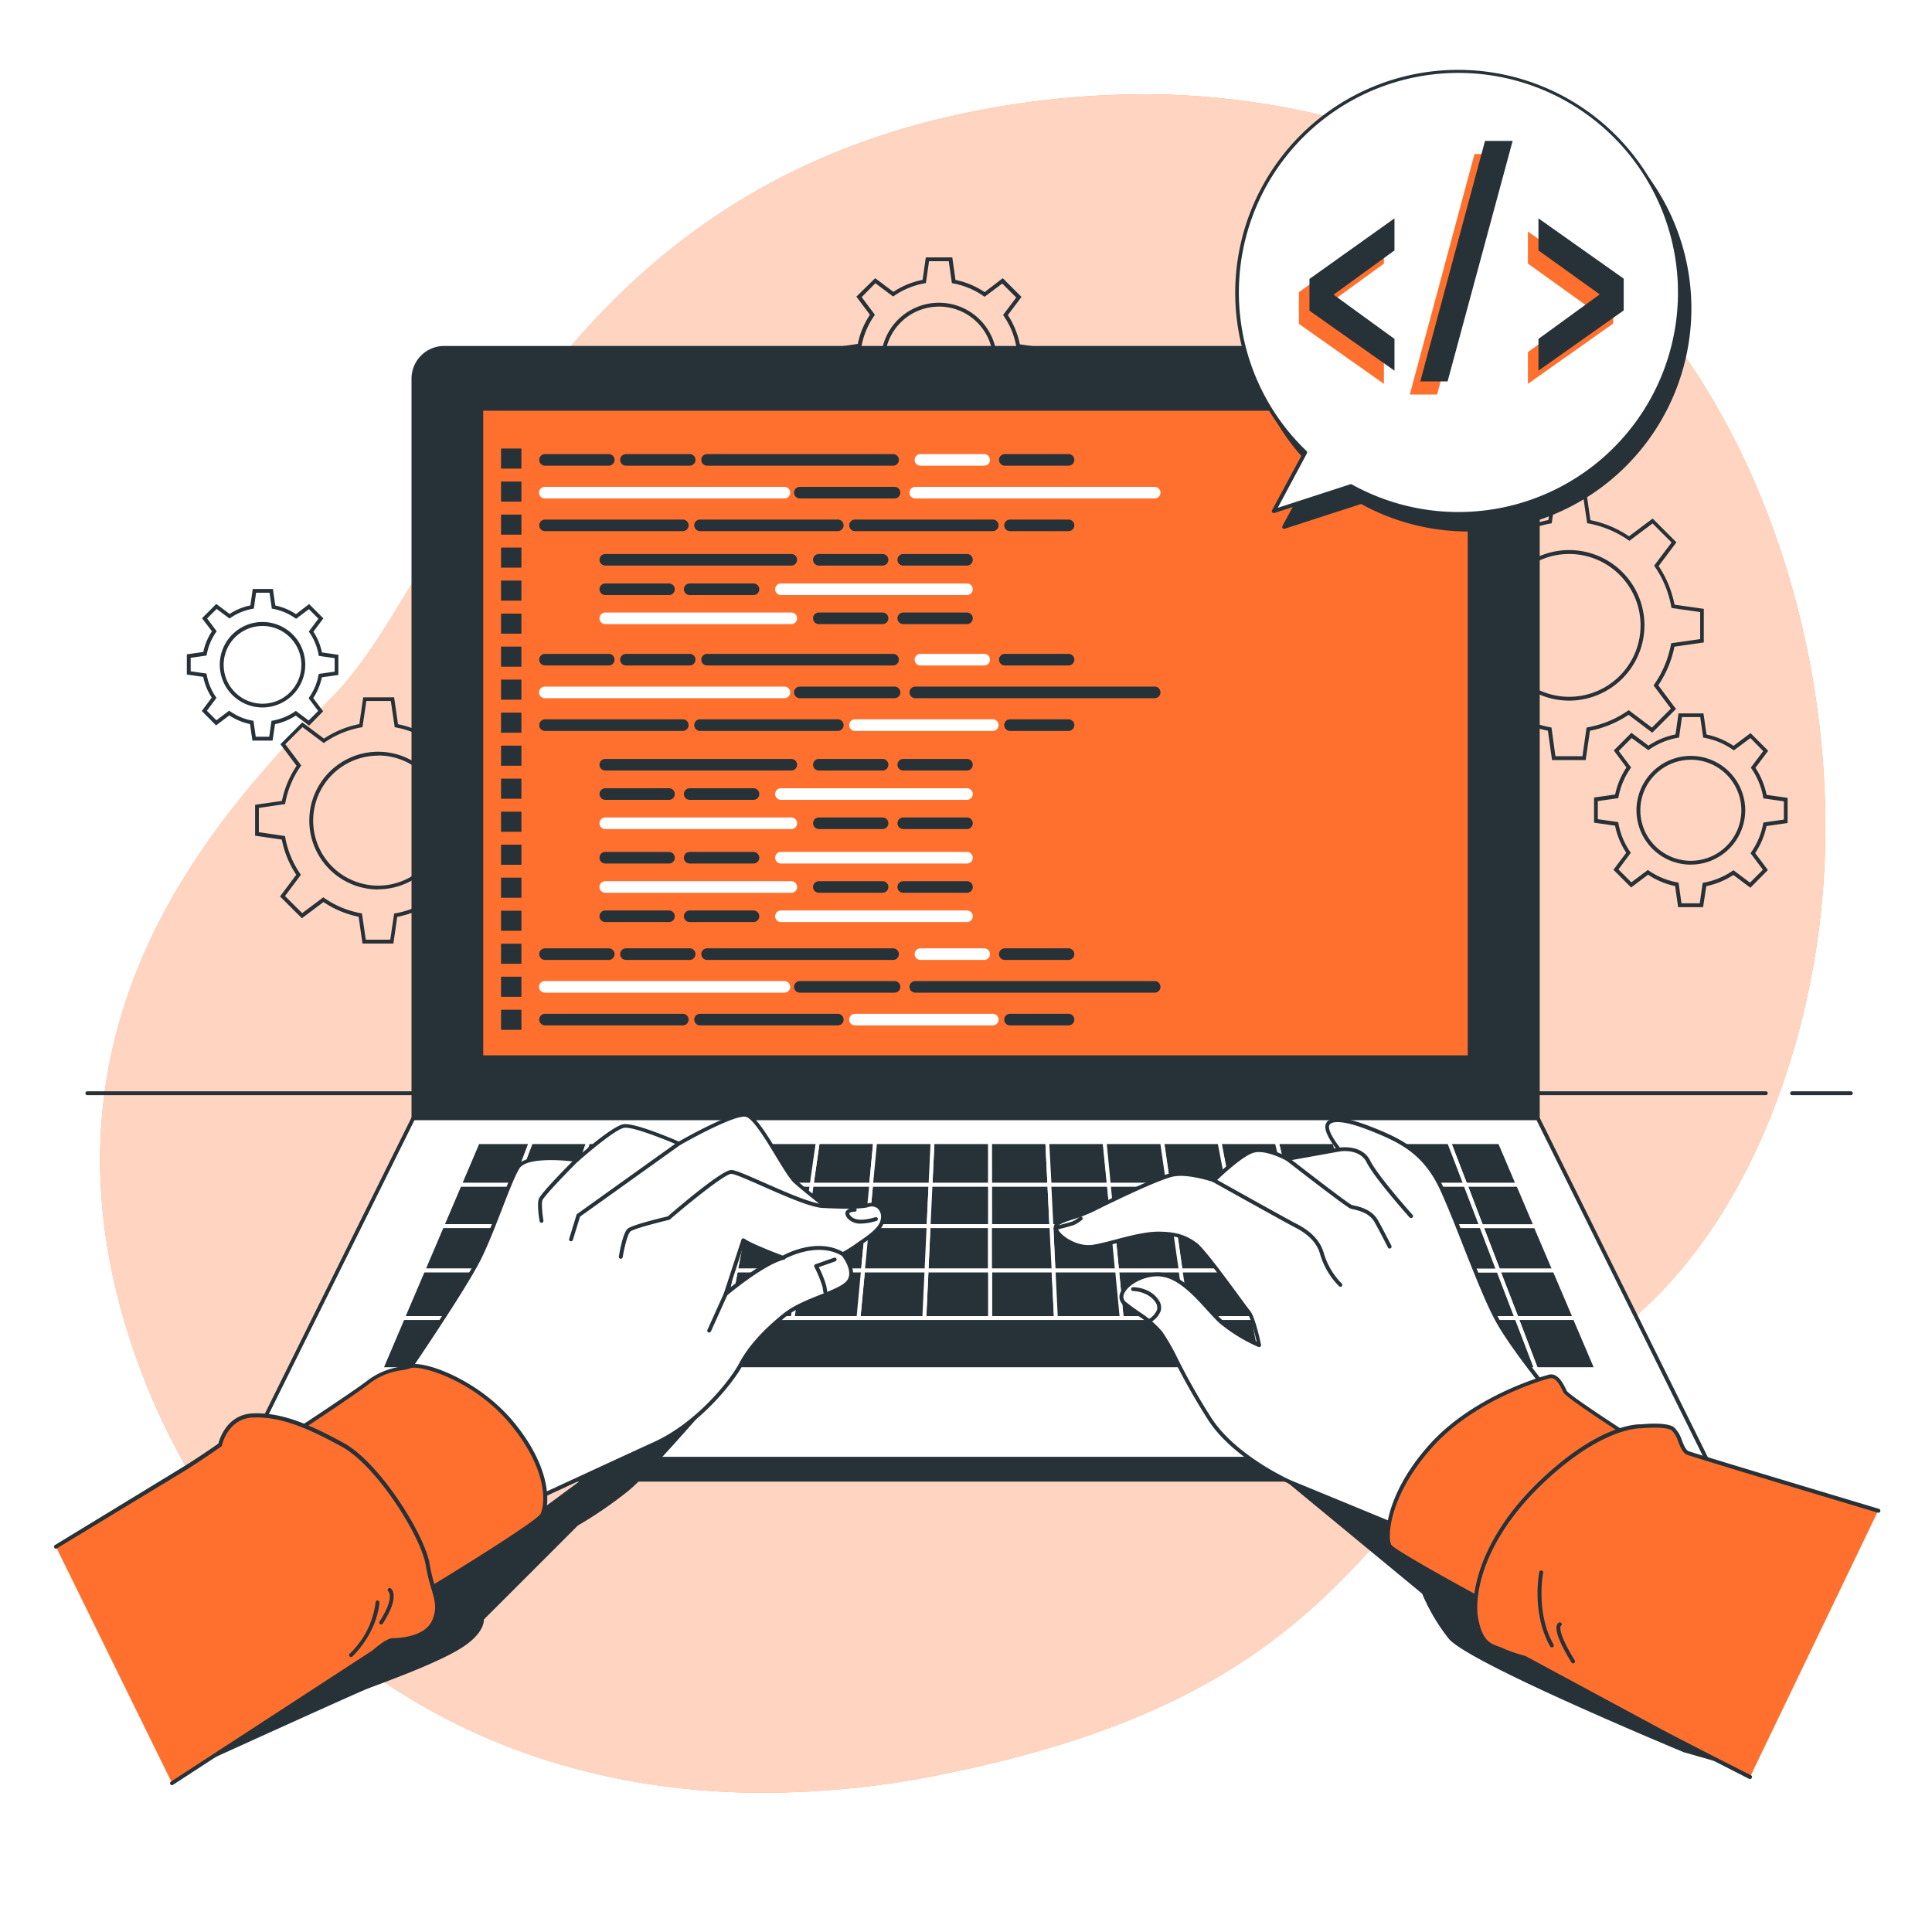 <svg class="animated" id="freepik_stories-hand-coding" xmlns="http://www.w3.org/2000/svg" viewBox="0 0 500 500" version="1.1" xmlns:xlink="http://www.w3.org/1999/xlink" xmlns:svgjs="http://svgjs.com/svgjs"><style>svg#freepik_stories-hand-coding:not(.animated) .animable {opacity: 0;}svg#freepik_stories-hand-coding.animated #freepik--Device--inject-64 {animation: 1.5s Infinite  linear floating;animation-delay: 0s;}svg#freepik_stories-hand-coding.animated #freepik--speech-bubble--inject-64 {animation: 1.5s Infinite  linear floating;animation-delay: 0s;}svg#freepik_stories-hand-coding.animated #freepik--hand-2--inject-64 {animation: 3s Infinite  linear heartbeat;animation-delay: 0s;}svg#freepik_stories-hand-coding.animated #freepik--hand-1--inject-64 {animation: 3s Infinite  linear heartbeat;animation-delay: 0s;}            @keyframes floating {                0% {                    opacity: 1;                    transform: translateY(0px);                }                50% {                    transform: translateY(-10px);                }                100% {                    opacity: 1;                    transform: translateY(0px);                }            }                    @keyframes heartbeat {                0% {                    transform: scale(1);                }                10% {                    transform: scale(1.1);                }                30% {                    transform: scale(1);                }                40% {                    transform: scale(1);                }                50% {                    transform: scale(1.1);                }                60% {                    transform: scale(1);                }                100% {                    transform: scale(1);                }            }        </style><g id="freepik--background-simple--inject-64" class="animable" style="transform-origin: 249.159px 244.184px;"><path d="M471,238.3c-4.94,41.8-24,90.4-62.14,112.73-57.6,33.74-52.78,85.63-165.2,108.2a230.54,230.54,0,0,1-49.84,4.7,191.28,191.28,0,0,1-24.47-2c-71.44-10.44-119.53-60.1-137.17-120C9,263,55.33,211.42,86.06,180.32s53.22-128,163.56-151a224.36,224.36,0,0,1,51.23-4.86c39.26,1,82.08,13.85,111.71,40.76q3.35,3,6.5,6.27C460.24,113.72,477.74,181.31,471,238.3Z" style="fill: rgb(255, 112, 46); transform-origin: 249.159px 244.184px;" id="elk8b31yveo2" class="animable"></path><g id="elvmgbhh233o"><path d="M471,238.3c-4.94,41.8-24,90.4-62.14,112.73-57.6,33.74-52.78,85.63-165.2,108.2a230.54,230.54,0,0,1-49.84,4.7,191.28,191.28,0,0,1-24.47-2c-71.44-10.44-119.53-60.1-137.17-120C9,263,55.33,211.42,86.06,180.32s53.22-128,163.56-151a224.36,224.36,0,0,1,51.23-4.86c39.26,1,82.08,13.85,111.71,40.76q3.35,3,6.5,6.27C460.24,113.72,477.74,181.31,471,238.3Z" style="fill: rgb(255, 255, 255); opacity: 0.7; transform-origin: 249.159px 244.184px;" class="animable"></path></g></g><g id="freepik--Table--inject-64" class="animable" style="transform-origin: 250.8px 282.93px;"><path d="M479,283.43H463.79a.5.5,0,0,1-.5-.5.5.5,0,0,1,.5-.5H479a.5.5,0,0,1,.5.5A.51.51,0,0,1,479,283.43Z" style="fill: rgb(38, 50, 56); transform-origin: 471.395px 282.93px;" id="eltjy7yd14ka" class="animable"></path><path d="M457,283.43H22.6a.5.5,0,0,1-.5-.5.5.5,0,0,1,.5-.5H457a.5.5,0,0,1,.5.5A.51.51,0,0,1,457,283.43Z" style="fill: rgb(38, 50, 56); transform-origin: 239.8px 282.93px;" id="elzlx4dq9yp5" class="animable"></path></g><g id="freepik--Gears--inject-64" class="animable" style="transform-origin: 255.49px 155.405px;"><path d="M410.37,196.71h-8.7l-1.08-7.6a27.52,27.52,0,0,1-10-4.18l-6.12,4.59-6.15-6.15,4.61-6.14a27.57,27.57,0,0,1-4.12-10l-7.57-1.09v-8.69l7.6-1.09a27.48,27.48,0,0,1,4.18-10l-4.59-6.12,6.15-6.15,6.14,4.61a27.4,27.4,0,0,1,10-4.12l1.09-7.57h8.69l1.09,7.6a27.48,27.48,0,0,1,10,4.18l6.12-4.59,6.15,6.15-4.61,6.14a27.26,27.26,0,0,1,4.12,10l7.57,1.08v8.7l-7.6,1.09a27.55,27.55,0,0,1-4.18,10l4.59,6.12-6.15,6.15L421.48,185a27.43,27.43,0,0,1-10,4.12Zm-7.83-1h7l1.06-7.42.36-.07A26.57,26.57,0,0,0,421.21,184l.3-.21,6,4.52,4.92-4.93-4.5-6,.21-.29a26.61,26.61,0,0,0,4.29-10.27l.06-.35L440,165.4v-7l-7.42-1.06-.07-.36a26.35,26.35,0,0,0-4.22-10.29l-.2-.3,4.51-6-4.92-4.92-6,4.5-.3-.21a26.61,26.61,0,0,0-10.27-4.29l-.35-.06L409.65,128h-7l-1.06,7.42-.35.07a26.46,26.46,0,0,0-10.3,4.22l-.3.2-6-4.51-4.92,4.92,4.5,6-.2.3a26.46,26.46,0,0,0-4.29,10.27l-.07.35-7.45,1.07v7l7.42,1.06.07.35A26.42,26.42,0,0,0,384,177l.2.3-4.52,6,4.93,4.92,6-4.5.29.2a26.31,26.31,0,0,0,10.27,4.29l.35.07Zm3.56-14.39a19.48,19.48,0,1,1,19.48-19.48A19.5,19.5,0,0,1,406.1,181.32Zm0-37.95a18.48,18.48,0,1,0,18.48,18.47A18.49,18.49,0,0,0,406.1,143.37Z" style="fill: rgb(38, 50, 56); transform-origin: 406.09px 161.86px;" id="el7ju0rnk8hu5" class="animable"></path><path d="M440.76,234.77H434.3l-.78-5.46a19.89,19.89,0,0,1-7-2.94l-4.39,3.3-4.57-4.57,3.31-4.42a19.51,19.51,0,0,1-2.89-7l-5.44-.77V206.4l5.46-.78a19.74,19.74,0,0,1,2.93-7l-3.29-4.4,4.57-4.57,4.41,3.31a19.76,19.76,0,0,1,7-2.89l.78-5.44h6.46l.78,5.46a19.93,19.93,0,0,1,7,2.93l4.4-3.29,4.57,4.57-3.31,4.41a19.65,19.65,0,0,1,2.89,7l5.44.78V213l-5.46.78a19.82,19.82,0,0,1-2.93,7l3.29,4.39L453,229.75l-4.41-3.31a19.94,19.94,0,0,1-7,2.89Zm-5.6-1h4.74l.75-5.29.36-.07a18.81,18.81,0,0,0,7.3-3l.3-.2,4.29,3.22,3.34-3.35-3.2-4.27.2-.3a18.77,18.77,0,0,0,3.05-7.29l.06-.35,5.31-.76v-4.73l-5.29-.76-.06-.35a18.86,18.86,0,0,0-3-7.31l-.2-.3,3.21-4.28L453,191l-4.28,3.2-.3-.2a18.82,18.82,0,0,0-7.28-3.05l-.36-.06-.75-5.31h-4.74l-.75,5.29-.36.07a18.51,18.51,0,0,0-7.3,3l-.3.2L422.27,191l-3.34,3.35,3.2,4.27-.2.3a18.86,18.86,0,0,0-3.05,7.29l-.06.35-5.31.76V212l5.29.76.06.35a18.86,18.86,0,0,0,3,7.31l.2.29L418.85,225l3.34,3.35,4.28-3.21.29.21a18.9,18.9,0,0,0,7.29,3l.36.07Zm2.43-10a14.07,14.07,0,1,1,14.07-14.07A14.09,14.09,0,0,1,437.59,223.76Zm0-27.14a13.07,13.07,0,1,0,13.07,13.07A13.09,13.09,0,0,0,437.59,196.62Z" style="fill: rgb(38, 50, 56); transform-origin: 437.585px 209.7px;" id="elsrozi8lsldf" class="animable"></path><path d="M101.81,244.19h-8l-1-6.94a25.13,25.13,0,0,1-9.09-3.8l-5.59,4.19L72.47,232l4.2-5.61a25.36,25.36,0,0,1-3.74-9.11l-6.91-1v-8l6.94-1a25.16,25.16,0,0,1,3.8-9.08l-4.19-5.59,5.66-5.67,5.61,4.21A25.18,25.18,0,0,1,93,187.39l1-6.92h8l1,6.95a25.07,25.07,0,0,1,9.08,3.79l5.59-4.19,5.67,5.67-4.21,5.61a25.11,25.11,0,0,1,3.74,9.11l6.92,1v8l-7,1a25.11,25.11,0,0,1-3.79,9.09l4.19,5.59-5.67,5.66-5.61-4.2a25,25,0,0,1-9.11,3.74Zm-7.14-1H101l1-6.77.36-.06a24.14,24.14,0,0,0,9.38-3.85l.29-.2,5.49,4.11,4.44-4.43-4.1-5.47.2-.3a24.1,24.1,0,0,0,3.91-9.36l.07-.35,6.79-1v-6.27l-6.77-1-.07-.36a24.14,24.14,0,0,0-3.85-9.38l-.2-.29,4.12-5.49-4.44-4.44-5.47,4.1-.3-.2a24.21,24.21,0,0,0-9.35-3.91l-.35-.06-1-6.8H94.81l-1,6.77-.35.07a24.08,24.08,0,0,0-9.38,3.85l-.3.2-5.49-4.12-4.43,4.44,4.1,5.47-.21.3a24,24,0,0,0-3.9,9.35l-.07.35-6.79,1v6.28l6.77,1,.06.35a24.17,24.17,0,0,0,3.85,9.38l.2.3-4.11,5.49,4.44,4.43,5.47-4.1.29.21a24.08,24.08,0,0,0,9.36,3.9l.35.07Zm3.21-13a17.82,17.82,0,1,1,17.81-17.82A17.84,17.84,0,0,1,97.88,230.15Zm0-34.63a16.82,16.82,0,1,0,16.81,16.81A16.83,16.83,0,0,0,97.88,195.52Z" style="fill: rgb(38, 50, 56); transform-origin: 97.905px 212.33px;" id="elbmy5bmzoml" class="animable"></path><path d="M70.55,191.66H65.32l-.61-4.27a15.43,15.43,0,0,1-5.36-2.24l-3.44,2.58L52.22,184l2.58-3.45a15.4,15.4,0,0,1-2.2-5.37l-4.25-.61v-5.23l4.26-.61a15.63,15.63,0,0,1,2.24-5.36L52.28,160l3.69-3.7,3.45,2.59a15.47,15.47,0,0,1,5.38-2.21l.61-4.25h5.22l.61,4.27a15.43,15.43,0,0,1,5.36,2.24L80,156.33l3.69,3.7-2.58,3.45a15.62,15.62,0,0,1,2.21,5.37l4.25.61v5.22l-4.27.61a15.6,15.6,0,0,1-2.24,5.37l2.57,3.43L80,187.79l-3.45-2.59a15.67,15.67,0,0,1-5.38,2.21Zm-4.36-1h3.49l.58-4.1.36-.07a14.56,14.56,0,0,0,5.64-2.31l.3-.21,3.32,2.5L82.35,184l-2.48-3.31.2-.3a14.5,14.5,0,0,0,2.35-5.63l.07-.35,4.12-.59v-3.49l-4.11-.59-.06-.35a14.53,14.53,0,0,0-2.32-5.65l-.2-.3,2.49-3.32-2.47-2.47-3.31,2.49-.3-.21a14.44,14.44,0,0,0-5.63-2.35l-.35-.07-.59-4.11H66.27l-.58,4.1-.36.07a14.56,14.56,0,0,0-5.64,2.31l-.3.2-3.32-2.49-2.47,2.47,2.48,3.31-.2.3a14.5,14.5,0,0,0-2.35,5.63l-.07.35-4.11.59v3.49l4.1.59.06.35a14.53,14.53,0,0,0,2.32,5.65l.2.29-2.49,3.33L56,186.41l3.31-2.49.3.21a14.44,14.44,0,0,0,5.63,2.35l.35.06ZM68,183.09A11.06,11.06,0,1,1,79,172,11.08,11.08,0,0,1,68,183.09ZM68,162A10.06,10.06,0,1,0,78,172,10.08,10.08,0,0,0,68,162Z" style="fill: rgb(38, 50, 56); transform-origin: 67.96px 172.045px;" id="el41n2zmvphnb" class="animable"></path><path d="M246.33,120.12h-6.85l-.83-5.83a21.15,21.15,0,0,1-7.54-3.15l-4.69,3.52-4.85-4.85,3.54-4.71A20.94,20.94,0,0,1,222,97.55l-5.8-.83V89.86L222,89a21.13,21.13,0,0,1,3.14-7.54l-3.51-4.69L226.5,72l4.71,3.53a21,21,0,0,1,7.56-3.1l.83-5.81h6.85l.83,5.83a21,21,0,0,1,7.54,3.15L259.51,72l4.85,4.84-3.53,4.71a21.22,21.22,0,0,1,3.1,7.56l5.8.83v6.85l-5.83.84a21.16,21.16,0,0,1-3.14,7.53l3.52,4.7-4.85,4.84-4.71-3.53a21.08,21.08,0,0,1-7.56,3.1Zm-6-1h5.11l.81-5.66.36-.06a20.16,20.16,0,0,0,7.82-3.22l.3-.2,4.59,3.44L263,109.8l-3.42-4.57.2-.3a20.05,20.05,0,0,0,3.26-7.8l.07-.35,5.67-.81V90.85L263.08,90l-.07-.35a20.09,20.09,0,0,0-3.21-7.83l-.2-.3L263,77l-3.62-3.62-4.57,3.43-.3-.21a20.27,20.27,0,0,0-7.8-3.26l-.36-.06-.81-5.68h-5.11l-.81,5.66-.36.06a20.2,20.2,0,0,0-7.82,3.21l-.3.21-4.59-3.44L223,76.89l3.42,4.58-.2.29a20.25,20.25,0,0,0-3.26,7.81l-.07.35-5.67.81v5.12l5.65.81.07.35a20.09,20.09,0,0,0,3.21,7.83l.2.29-3.44,4.59,3.62,3.62,4.57-3.43.3.2a20,20,0,0,0,7.8,3.26l.36.07ZM243,108.35a15,15,0,1,1,15-15A15,15,0,0,1,243,108.35Zm0-29a14,14,0,1,0,14,14A14,14,0,0,0,243,79.34Z" style="fill: rgb(38, 50, 56); transform-origin: 242.965px 93.37px;" id="el0egmzzt1isao" class="animable"></path></g><g id="freepik--Device--inject-64" class="animable" style="transform-origin: 252.54px 236.485px;"><path d="M114.91,90H390a8,8,0,0,1,8,8V289.41a0,0,0,0,1,0,0h-291a0,0,0,0,1,0,0V98A8,8,0,0,1,114.91,90Z" style="fill: rgb(38, 50, 56); transform-origin: 252.5px 189.705px;" id="elcc8nezlqnc9" class="animable"></path><path d="M398,289.91h-291a.5.5,0,0,1-.5-.5V98a8.47,8.47,0,0,1,8.47-8.47H390A8.48,8.48,0,0,1,398.48,98V289.41A.5.5,0,0,1,398,289.91Zm-290.54-1h290V98A7.48,7.48,0,0,0,390,90.5H114.91A7.48,7.48,0,0,0,107.44,98Z" style="fill: rgb(38, 50, 56); transform-origin: 252.49px 189.72px;" id="elhwwv4cejhrm" class="animable"></path><polygon points="441.63 377.57 63.28 377.57 106.94 289.41 397.98 289.41 441.63 377.57" style="fill: rgb(255, 255, 255); transform-origin: 252.455px 333.49px;" id="eldyg8pf8juri" class="animable"></polygon><path d="M441.63,378.07H63.28a.52.52,0,0,1-.43-.24.48.48,0,0,1,0-.48l43.66-88.16a.5.5,0,0,1,.45-.28H398a.49.49,0,0,1,.44.28l43.66,88.16a.48.48,0,0,1,0,.48A.51.51,0,0,1,441.63,378.07Zm-377.55-1H440.83l-43.16-87.16H107.25Z" style="fill: rgb(38, 50, 56); transform-origin: 252.475px 333.491px;" id="elrj6eenz0yq" class="animable"></path><rect x="124.56" y="105.79" width="255.78" height="167.84" style="fill: rgb(255, 112, 46); transform-origin: 252.45px 189.71px;" id="elqfmju9afol" class="animable"></rect><path d="M380.35,274.12H124.56a.5.5,0,0,1-.5-.5V105.79a.5.5,0,0,1,.5-.5H380.35a.5.5,0,0,1,.5.5V273.62A.5.5,0,0,1,380.35,274.12Zm-255.29-1H379.85V106.29H125.06Z" style="fill: rgb(38, 50, 56); transform-origin: 252.455px 189.705px;" id="elbhdqhfbbx4k" class="animable"></path><polygon points="240.31 317.32 240.82 306.58 225.44 306.58 224.42 317.32 240.31 317.32" style="fill: rgb(38, 50, 56); transform-origin: 232.62px 311.95px;" id="elp0ekf2fag7a" class="animable"></polygon><path d="M240.32,317.82h-15.9a.52.52,0,0,1-.37-.16.51.51,0,0,1-.12-.39l1-10.74a.5.5,0,0,1,.5-.45h15.38a.48.48,0,0,1,.36.15.47.47,0,0,1,.14.37l-.51,10.74A.5.5,0,0,1,240.32,317.82Zm-15.35-1h14.87l.46-9.74H225.9Z" style="fill: rgb(255, 255, 255); transform-origin: 232.619px 311.95px;" id="elhfgyppe9upu" class="animable"></path><polygon points="272.1 317.32 271.57 306.58 256.2 306.58 256.21 317.32 272.1 317.32" style="fill: rgb(38, 50, 56); transform-origin: 264.15px 311.95px;" id="elkuhma9ly5i" class="animable"></polygon><path d="M272.1,317.82H256.21a.5.5,0,0,1-.5-.5V306.58a.48.48,0,0,1,.5-.5h15.38a.49.49,0,0,1,.49.47l.53,10.74a.47.47,0,0,1-.14.37A.48.48,0,0,1,272.1,317.82Zm-15.39-1h14.86l-.47-9.74H256.7Z" style="fill: rgb(255, 255, 255); transform-origin: 264.16px 311.95px;" id="elt8v2mi51sr" class="animable"></path><polygon points="354.87 328.8 371.31 328.8 367.45 317.32 351.56 317.32 354.87 328.8" style="fill: rgb(38, 50, 56); transform-origin: 361.435px 323.06px;" id="el3hgbfii53hr" class="animable"></polygon><path d="M371.31,329.3H354.87a.49.49,0,0,1-.48-.36l-3.31-11.48a.53.53,0,0,1,.08-.44.49.49,0,0,1,.4-.2h15.89a.51.51,0,0,1,.48.34l3.86,11.48a.54.54,0,0,1-.07.46A.5.5,0,0,1,371.31,329.3Zm-16.06-1h15.37l-3.53-10.48H352.22Z" style="fill: rgb(255, 255, 255); transform-origin: 361.438px 323.06px;" id="elrjehz7dejnj" class="animable"></path><polygon points="224.42 317.32 225.44 306.58 210.06 306.58 208.53 317.32 224.42 317.32" style="fill: rgb(38, 50, 56); transform-origin: 216.985px 311.95px;" id="elg34g1xjgnzc" class="animable"></polygon><path d="M224.42,317.82H208.53a.52.52,0,0,1-.38-.17.49.49,0,0,1-.11-.4l1.53-10.74a.49.49,0,0,1,.49-.43h15.38a.51.51,0,0,1,.37.16.48.48,0,0,1,.13.38l-1,10.75A.5.5,0,0,1,224.42,317.82Zm-15.31-1H224l.92-9.74H210.5Z" style="fill: rgb(255, 255, 255); transform-origin: 216.988px 311.95px;" id="elxze5io2mlb" class="animable"></path><polygon points="192.64 317.32 194.69 306.58 179.31 306.58 176.75 317.32 192.64 317.32" style="fill: rgb(38, 50, 56); transform-origin: 185.72px 311.95px;" id="elypcupmu86nd" class="animable"></polygon><path d="M192.64,317.82H176.75a.51.51,0,0,1-.4-.19.51.51,0,0,1-.09-.43l2.56-10.74a.5.5,0,0,1,.49-.38h15.38a.48.48,0,0,1,.38.18.5.5,0,0,1,.11.41l-2.05,10.74A.49.49,0,0,1,192.64,317.82Zm-15.26-1h14.85l1.85-9.74H179.7Z" style="fill: rgb(255, 255, 255); transform-origin: 185.717px 311.95px;" id="el7pxt3yu22yg" class="animable"></path><polygon points="335.67 317.32 333.09 306.58 317.71 306.58 319.78 317.32 335.67 317.32" style="fill: rgb(38, 50, 56); transform-origin: 326.69px 311.95px;" id="elkvos12w2dr" class="animable"></polygon><path d="M335.67,317.82H319.78a.49.49,0,0,1-.49-.41l-2.07-10.74a.49.49,0,0,1,.49-.59h15.38a.48.48,0,0,1,.48.38l2.59,10.74a.51.51,0,0,1-.1.43A.49.49,0,0,1,335.67,317.82Zm-15.48-1H335l-2.34-9.74H318.31Z" style="fill: rgb(255, 255, 255); transform-origin: 326.691px 311.95px;" id="elfg1njsxlfqj" class="animable"></path><polygon points="351.56 317.32 348.46 306.58 333.09 306.58 335.67 317.32 351.56 317.32" style="fill: rgb(38, 50, 56); transform-origin: 342.325px 311.95px;" id="el9mf84hc0vco" class="animable"></polygon><path d="M351.56,317.82H335.67a.51.51,0,0,1-.49-.38l-2.58-10.75a.52.52,0,0,1,.09-.42.51.51,0,0,1,.4-.19h15.37a.5.5,0,0,1,.49.36L352,317.18a.5.5,0,0,1-.08.44A.51.51,0,0,1,351.56,317.82Zm-15.5-1H350.9l-2.81-9.74H333.72Z" style="fill: rgb(255, 255, 255); transform-origin: 342.304px 311.95px;" id="elah54yhrv92c" class="animable"></path><polygon points="176.75 317.32 179.31 306.58 163.93 306.58 160.85 317.32 176.75 317.32" style="fill: rgb(38, 50, 56); transform-origin: 170.08px 311.95px;" id="elmdenssqfn8n" class="animable"></polygon><path d="M176.75,317.82h-15.9a.51.51,0,0,1-.4-.2.53.53,0,0,1-.08-.44l3.08-10.74a.49.49,0,0,1,.48-.36h15.38a.51.51,0,0,1,.39.19.49.49,0,0,1,.09.42l-2.56,10.74A.49.49,0,0,1,176.75,317.82Zm-15.23-1h14.83l2.32-9.74H164.31Z" style="fill: rgb(255, 255, 255); transform-origin: 170.079px 311.95px;" id="el23ph1a0hzal" class="animable"></path><polygon points="287.99 317.32 286.95 306.58 271.57 306.58 272.1 317.32 287.99 317.32" style="fill: rgb(38, 50, 56); transform-origin: 279.78px 311.95px;" id="el3d77gsmb7he" class="animable"></polygon><path d="M288,317.82H272.1a.5.5,0,0,1-.5-.48l-.52-10.74a.5.5,0,0,1,.13-.37.51.51,0,0,1,.37-.15H287a.49.49,0,0,1,.5.45l1,10.74a.51.51,0,0,1-.5.55Zm-15.41-1h14.86l-.94-9.74H272.1Z" style="fill: rgb(255, 255, 255); transform-origin: 279.79px 311.95px;" id="el7oftbe0015o" class="animable"></path><polygon points="367.45 317.32 363.84 306.58 348.46 306.58 351.56 317.32 367.45 317.32" style="fill: rgb(38, 50, 56); transform-origin: 357.955px 311.95px;" id="eldpxrgc229ef" class="animable"></polygon><path d="M367.45,317.82H351.56a.5.5,0,0,1-.48-.36L348,306.71a.51.51,0,0,1,.48-.63h15.38a.5.5,0,0,1,.48.34l3.61,10.74a.52.52,0,0,1-.07.45A.51.51,0,0,1,367.45,317.82Zm-15.51-1h14.82l-3.28-9.74H349.13Z" style="fill: rgb(255, 255, 255); transform-origin: 357.979px 311.95px;" id="elgbtdnkqe0dw" class="animable"></path><polygon points="319.78 317.32 317.71 306.58 302.33 306.58 303.88 317.32 319.78 317.32" style="fill: rgb(38, 50, 56); transform-origin: 311.055px 311.95px;" id="elona1b19sudm" class="animable"></polygon><path d="M319.78,317.82h-15.9a.5.5,0,0,1-.49-.43l-1.55-10.74a.49.49,0,0,1,.49-.57h15.38a.5.5,0,0,1,.49.4l2.07,10.74a.51.51,0,0,1-.49.6Zm-15.46-1h14.85l-1.87-9.74H302.91Z" style="fill: rgb(255, 255, 255); transform-origin: 311.056px 311.95px;" id="elhgvfz0xnwk" class="animable"></path><polygon points="303.88 317.32 302.33 306.58 286.95 306.58 287.99 317.32 303.88 317.32" style="fill: rgb(38, 50, 56); transform-origin: 295.415px 311.95px;" id="elmgymxxxwb5c" class="animable"></polygon><path d="M303.88,317.82H288a.51.51,0,0,1-.5-.45l-1-10.75a.47.47,0,0,1,.12-.38.52.52,0,0,1,.37-.16h15.38a.51.51,0,0,1,.5.42l1.55,10.75a.49.49,0,0,1-.12.4A.52.52,0,0,1,303.88,317.82Zm-15.43-1h14.86l-1.41-9.74H287.5Z" style="fill: rgb(255, 255, 255); transform-origin: 295.461px 311.951px;" id="elwyl39uqfll8" class="animable"></path><polygon points="256.21 317.32 256.2 306.58 240.82 306.58 240.31 317.32 256.21 317.32" style="fill: rgb(38, 50, 56); transform-origin: 248.26px 311.95px;" id="elulvp6n41wsm" class="animable"></polygon><path d="M256.21,317.82H240.32a.52.52,0,0,1-.37-.16.5.5,0,0,1-.13-.37l.5-10.74a.5.5,0,0,1,.5-.47H256.2a.5.5,0,0,1,.5.5v10.74a.51.51,0,0,1-.15.35A.47.47,0,0,1,256.21,317.82Zm-15.37-1h14.87v-9.74H241.3Z" style="fill: rgb(255, 255, 255); transform-origin: 248.259px 311.95px;" id="elmfiybhe49mc" class="animable"></path><polygon points="144.96 317.32 129.07 317.32 124.68 328.8 141.12 328.8 144.96 317.32" style="fill: rgb(38, 50, 56); transform-origin: 134.82px 323.06px;" id="el50xt1m6ka3" class="animable"></polygon><path d="M141.12,329.3H124.68a.51.51,0,0,1-.41-.21.56.56,0,0,1-.06-.47l4.39-11.48a.51.51,0,0,1,.47-.32H145a.52.52,0,0,1,.41.21.51.51,0,0,1,.07.45L141.6,329A.5.5,0,0,1,141.12,329.3Zm-15.71-1h15.35l3.51-10.48H129.41Z" style="fill: rgb(255, 255, 255); transform-origin: 134.844px 323.06px;" id="elti1flpvvdve" class="animable"></path><polygon points="148.55 306.58 133.17 306.58 129.07 317.32 144.96 317.32 148.55 306.58" style="fill: rgb(38, 50, 56); transform-origin: 138.81px 311.95px;" id="eli077dr2m0xg" class="animable"></polygon><path d="M145,317.82H129.07a.49.49,0,0,1-.41-.22.48.48,0,0,1-.06-.46l4.11-10.74a.48.48,0,0,1,.46-.32h15.38a.49.49,0,0,1,.48.65l-3.59,10.75A.51.51,0,0,1,145,317.82Zm-15.16-1h14.8l3.26-9.74H133.52Z" style="fill: rgb(255, 255, 255); transform-origin: 138.812px 311.95px;" id="elmejspuyedn" class="animable"></path><polygon points="160.85 317.32 163.93 306.58 148.55 306.58 144.96 317.32 160.85 317.32" style="fill: rgb(38, 50, 56); transform-origin: 154.445px 311.95px;" id="eldidi8x8n2j9" class="animable"></polygon><path d="M160.85,317.82H145a.5.5,0,0,1-.47-.66l3.59-10.74a.49.49,0,0,1,.47-.34h15.38a.49.49,0,0,1,.4.2.5.5,0,0,1,.08.43l-3.08,10.75A.5.5,0,0,1,160.85,317.82Zm-15.19-1h14.82l2.79-9.74H148.91Z" style="fill: rgb(255, 255, 255); transform-origin: 154.486px 311.951px;" id="elg71nd44y4vf" class="animable"></path><polygon points="119.98 341.11 114.93 354.34 132.59 354.34 137.01 341.11 119.98 341.11" style="fill: rgb(38, 50, 56); transform-origin: 125.97px 347.725px;" id="elhqui3txhsv" class="animable"></polygon><path d="M132.59,354.84H114.93a.54.54,0,0,1-.42-.22.5.5,0,0,1-.05-.46l5.05-13.23a.51.51,0,0,1,.47-.32h17a.52.52,0,0,1,.41.21.48.48,0,0,1,.06.45l-4.41,13.22A.5.5,0,0,1,132.59,354.84Zm-16.94-1h16.58l4.09-12.23h-16Z" style="fill: rgb(255, 255, 255); transform-origin: 125.953px 347.725px;" id="elqa055770l0n" class="animable"></path><polygon points="141.12 328.8 124.68 328.8 119.98 341.11 137.01 341.11 141.12 328.8" style="fill: rgb(38, 50, 56); transform-origin: 130.55px 334.955px;" id="el4srxj53knum" class="animable"></polygon><path d="M137,341.61H120a.5.5,0,0,1-.47-.68l4.7-12.31a.51.51,0,0,1,.47-.32h16.44a.52.52,0,0,1,.41.21.52.52,0,0,1,.07.45l-4.12,12.31A.5.5,0,0,1,137,341.61Zm-16.31-1h16l3.78-11.31H125Z" style="fill: rgb(255, 255, 255); transform-origin: 130.57px 334.955px;" id="elxlj6i0vy6ur" class="animable"></path><polygon points="137.01 341.11 132.59 354.34 150.25 354.34 154.04 341.11 137.01 341.11" style="fill: rgb(38, 50, 56); transform-origin: 143.315px 347.725px;" id="el017pj97dss4vl" class="animable"></polygon><path d="M150.26,354.84H132.59a.5.5,0,0,1-.47-.66L136.54,341a.5.5,0,0,1,.47-.34h17a.51.51,0,0,1,.4.2.5.5,0,0,1,.08.44l-3.78,13.22A.51.51,0,0,1,150.26,354.84Zm-17-1h16.59l3.5-12.23h-16Z" style="fill: rgb(255, 255, 255); transform-origin: 143.302px 347.75px;" id="el111abgy5shd" class="animable"></path><polygon points="208.53 317.32 210.06 306.58 194.69 306.58 192.64 317.32 208.53 317.32" style="fill: rgb(38, 50, 56); transform-origin: 201.35px 311.95px;" id="elss7e7k8hidg" class="animable"></polygon><path d="M208.53,317.82H192.64a.53.53,0,0,1-.39-.18.53.53,0,0,1-.1-.42l2-10.74a.51.51,0,0,1,.5-.4h15.37a.5.5,0,0,1,.5.57L209,317.39A.51.51,0,0,1,208.53,317.82Zm-15.29-1H208.1l1.39-9.74H195.1Z" style="fill: rgb(255, 255, 255); transform-origin: 201.333px 311.95px;" id="elg10edmyjkn" class="animable"></path><polygon points="206.89 328.8 208.53 317.32 192.64 317.32 190.45 328.8 206.89 328.8" style="fill: rgb(38, 50, 56); transform-origin: 199.49px 323.06px;" id="elpw6peo03t3s" class="animable"></polygon><path d="M206.89,329.3H190.45a.49.49,0,0,1-.49-.59l2.19-11.49a.49.49,0,0,1,.49-.4h15.89a.5.5,0,0,1,.38.17.53.53,0,0,1,.12.4l-1.64,11.48A.51.51,0,0,1,206.89,329.3Zm-15.84-1h15.41L208,317.82h-14.9Z" style="fill: rgb(255, 255, 255); transform-origin: 199.492px 323.06px;" id="ell146yy5xyug" class="animable"></path><polygon points="190.45 328.8 192.64 317.32 176.75 317.32 174.01 328.8 190.45 328.8" style="fill: rgb(38, 50, 56); transform-origin: 183.325px 323.06px;" id="el3nf8cg52tsm" class="animable"></polygon><path d="M190.45,329.3H174a.51.51,0,0,1-.4-.19.52.52,0,0,1-.09-.42l2.74-11.49a.5.5,0,0,1,.49-.38h15.89a.46.46,0,0,1,.38.18.48.48,0,0,1,.11.41l-2.19,11.49A.49.49,0,0,1,190.45,329.3Zm-15.81-1H190l2-10.48H177.14Z" style="fill: rgb(255, 255, 255); transform-origin: 183.314px 323.06px;" id="eli9ysz96o4hk" class="animable"></path><polygon points="223.33 328.8 224.42 317.32 208.53 317.32 206.89 328.8 223.33 328.8" style="fill: rgb(38, 50, 56); transform-origin: 215.655px 323.06px;" id="elhsv5juhnbep" class="animable"></polygon><path d="M223.33,329.3H206.89a.49.49,0,0,1-.49-.57L208,317.25a.49.49,0,0,1,.49-.43h15.89a.51.51,0,0,1,.37.16.52.52,0,0,1,.13.39l-1.09,11.48A.49.49,0,0,1,223.33,329.3Zm-15.86-1h15.41l1-10.48H209Z" style="fill: rgb(255, 255, 255); transform-origin: 215.638px 323.06px;" id="elt1y7xnc1nqm" class="animable"></path><polygon points="160.85 317.32 144.96 317.32 141.12 328.8 157.57 328.8 160.85 317.32" style="fill: rgb(38, 50, 56); transform-origin: 150.985px 323.06px;" id="elpyndereafx" class="animable"></polygon><path d="M157.57,329.3H141.12a.48.48,0,0,1-.4-.2.49.49,0,0,1-.07-.45l3.84-11.49a.51.51,0,0,1,.47-.34h15.89a.48.48,0,0,1,.4.2.46.46,0,0,1,.08.44l-3.28,11.48A.5.5,0,0,1,157.57,329.3Zm-15.75-1h15.37l3-10.48H145.32Z" style="fill: rgb(255, 255, 255); transform-origin: 150.989px 323.06px;" id="elr6o73gj5dca" class="animable"></path><polygon points="358.42 341.11 375.45 341.11 371.31 328.8 354.87 328.8 358.42 341.11" style="fill: rgb(38, 50, 56); transform-origin: 365.16px 334.955px;" id="el8k1yy2gkwts" class="animable"></polygon><path d="M375.45,341.61h-17a.5.5,0,0,1-.48-.36l-3.55-12.31a.53.53,0,0,1,.08-.44.52.52,0,0,1,.4-.2h16.44a.51.51,0,0,1,.48.34L375.92,341a.48.48,0,0,1-.07.45A.46.46,0,0,1,375.45,341.61Zm-16.66-1h16L371,329.3H355.53Z" style="fill: rgb(255, 255, 255); transform-origin: 365.175px 334.956px;" id="elyoqg4b0ccx" class="animable"></path><polygon points="174.01 328.8 176.75 317.32 160.85 317.32 157.57 328.8 174.01 328.8" style="fill: rgb(38, 50, 56); transform-origin: 167.16px 323.06px;" id="elfstdee4ou66" class="animable"></polygon><path d="M174,329.3H157.57a.48.48,0,0,1-.4-.2.45.45,0,0,1-.08-.43l3.28-11.49a.5.5,0,0,1,.48-.36h15.9a.51.51,0,0,1,.39.19.49.49,0,0,1,.09.42l-2.74,11.49A.49.49,0,0,1,174,329.3Zm-15.78-1h15.38l2.5-10.48H161.23Z" style="fill: rgb(255, 255, 255); transform-origin: 167.156px 323.06px;" id="elqv3wam6e6g" class="animable"></path><polygon points="141.12 328.8 137.01 341.11 154.04 341.11 157.57 328.8 141.12 328.8" style="fill: rgb(38, 50, 56); transform-origin: 147.29px 334.955px;" id="elukdev2iure" class="animable"></polygon><path d="M154,341.61H137a.49.49,0,0,1-.41-.21.48.48,0,0,1-.06-.45l4.11-12.3a.5.5,0,0,1,.47-.35h16.45a.51.51,0,0,1,.48.64l-3.53,12.31A.5.5,0,0,1,154,341.61Zm-16.34-1h16l3.24-11.31H141.48Z" style="fill: rgb(255, 255, 255); transform-origin: 147.278px 334.955px;" id="el6pz45r77pgf" class="animable"></path><polygon points="321.99 328.8 319.78 317.32 303.88 317.32 305.54 328.8 321.99 328.8" style="fill: rgb(38, 50, 56); transform-origin: 312.935px 323.06px;" id="elcibqsgz3tp" class="animable"></polygon><path d="M322,329.3H305.54a.5.5,0,0,1-.49-.42l-1.66-11.49a.49.49,0,0,1,.12-.4.48.48,0,0,1,.37-.17h15.9a.5.5,0,0,1,.49.4l2.21,11.49a.5.5,0,0,1-.49.59Zm-16-1h15.4l-2-10.48h-14.9Z" style="fill: rgb(255, 255, 255); transform-origin: 312.936px 323.06px;" id="eli2zmypbpp7r" class="animable"></path><polygon points="305.54 328.8 303.88 317.32 287.99 317.32 289.1 328.8 305.54 328.8" style="fill: rgb(38, 50, 56); transform-origin: 296.765px 323.06px;" id="elbh8mcnjc5p5" class="animable"></polygon><path d="M305.54,329.3H289.1a.5.5,0,0,1-.5-.45l-1.11-11.48a.56.56,0,0,1,.13-.39.52.52,0,0,1,.37-.16h15.89a.51.51,0,0,1,.5.43L306,328.73a.5.5,0,0,1-.5.57Zm-16-1H305l-1.52-10.48H288.54Z" style="fill: rgb(255, 255, 255); transform-origin: 296.747px 323.06px;" id="elzpvh17xfxk" class="animable"></path><polygon points="354.87 328.8 351.56 317.32 335.67 317.32 338.43 328.8 354.87 328.8" style="fill: rgb(38, 50, 56); transform-origin: 345.27px 323.06px;" id="elyd5quyxavt" class="animable"></polygon><path d="M354.87,329.3H338.43a.5.5,0,0,1-.49-.38l-2.76-11.48a.51.51,0,0,1,.1-.43.49.49,0,0,1,.39-.19h15.89a.5.5,0,0,1,.48.36l3.31,11.49a.5.5,0,0,1-.08.43A.49.49,0,0,1,354.87,329.3Zm-16.05-1h15.39l-3-10.48H336.3Z" style="fill: rgb(255, 255, 255); transform-origin: 345.268px 323.06px;" id="elj3snvrkl8m" class="animable"></path><polygon points="256.22 328.8 256.21 317.32 240.31 317.32 239.78 328.8 256.22 328.8" style="fill: rgb(38, 50, 56); transform-origin: 248px 323.06px;" id="eltcbyzybjn6" class="animable"></polygon><path d="M256.22,329.3H239.78a.51.51,0,0,1-.37-.15.5.5,0,0,1-.13-.37l.54-11.49a.5.5,0,0,1,.5-.47h15.89a.5.5,0,0,1,.5.5V328.8a.49.49,0,0,1-.15.36A.5.5,0,0,1,256.22,329.3Zm-15.92-1h15.42V317.82H240.79Z" style="fill: rgb(255, 255, 255); transform-origin: 247.994px 323.06px;" id="elhjsj55o7doq" class="animable"></path><polygon points="289.1 328.8 287.99 317.32 272.1 317.32 272.66 328.8 289.1 328.8" style="fill: rgb(38, 50, 56); transform-origin: 280.6px 323.06px;" id="el89mjd6kap1x" class="animable"></polygon><path d="M289.1,329.3H272.66a.5.5,0,0,1-.5-.47l-.56-11.49a.48.48,0,0,1,.14-.37.48.48,0,0,1,.36-.15H288a.5.5,0,0,1,.5.45l1.11,11.49a.48.48,0,0,1-.13.38A.51.51,0,0,1,289.1,329.3Zm-16-1h15.41l-1-10.48H272.62Z" style="fill: rgb(255, 255, 255); transform-origin: 280.606px 323.06px;" id="elgd5qfhkpxrs" class="animable"></path><polygon points="272.66 328.8 272.1 317.32 256.21 317.32 256.22 328.8 272.66 328.8" style="fill: rgb(38, 50, 56); transform-origin: 264.435px 323.06px;" id="elptk45nngpz" class="animable"></polygon><path d="M272.66,329.3H256.22a.5.5,0,0,1-.5-.5V317.32a.54.54,0,0,1,.14-.36.52.52,0,0,1,.36-.14H272.1a.5.5,0,0,1,.5.47l.56,11.49a.47.47,0,0,1-.14.37A.48.48,0,0,1,272.66,329.3Zm-15.94-1h15.42l-.52-10.48H256.71Z" style="fill: rgb(255, 255, 255); transform-origin: 264.441px 323.06px;" id="elyhxeejcfmoe" class="animable"></path><polygon points="239.78 328.8 240.31 317.32 224.42 317.32 223.33 328.8 239.78 328.8" style="fill: rgb(38, 50, 56); transform-origin: 231.82px 323.06px;" id="elmulezho5kie" class="animable"></polygon><path d="M239.78,329.3H223.33a.52.52,0,0,1-.37-.16.47.47,0,0,1-.12-.38l1.09-11.49a.49.49,0,0,1,.49-.45h15.9a.48.48,0,0,1,.49.52l-.53,11.49A.51.51,0,0,1,239.78,329.3Zm-15.9-1H239.3l.49-10.48H224.88Z" style="fill: rgb(255, 255, 255); transform-origin: 231.824px 323.06px;" id="elu3lqfo2obvb" class="animable"></path><polygon points="289.1 328.8 290.29 341.11 307.32 341.11 305.54 328.8 289.1 328.8" style="fill: rgb(38, 50, 56); transform-origin: 298.21px 334.955px;" id="elnt3s8747qon" class="animable"></polygon><path d="M307.32,341.61h-17a.5.5,0,0,1-.5-.45l-1.19-12.31a.52.52,0,0,1,.13-.38.5.5,0,0,1,.37-.17h16.44a.51.51,0,0,1,.5.43L307.82,341a.49.49,0,0,1-.12.4A.49.49,0,0,1,307.32,341.61Zm-16.57-1h16l-1.64-11.31H289.65Z" style="fill: rgb(255, 255, 255); transform-origin: 298.227px 334.955px;" id="eluets2je1bcq" class="animable"></path><polygon points="305.54 328.8 307.32 341.11 324.36 341.11 321.99 328.8 305.54 328.8" style="fill: rgb(38, 50, 56); transform-origin: 314.95px 334.955px;" id="elm1zndtl6vnk" class="animable"></polygon><path d="M324.35,341.61h-17a.49.49,0,0,1-.49-.43l-1.78-12.3a.48.48,0,0,1,.12-.4.49.49,0,0,1,.37-.18H322a.5.5,0,0,1,.49.41L324.85,341a.51.51,0,0,1-.11.41A.5.5,0,0,1,324.35,341.61Zm-16.59-1h16l-2.18-11.31H306.12Z" style="fill: rgb(255, 255, 255); transform-origin: 314.966px 334.955px;" id="elfxcrxisn5xf" class="animable"></path><polygon points="157.57 328.8 154.04 341.11 171.07 341.11 174.01 328.8 157.57 328.8" style="fill: rgb(38, 50, 56); transform-origin: 164.025px 334.955px;" id="eliflb9zufpj8" class="animable"></polygon><path d="M171.07,341.61H154a.49.49,0,0,1-.4-.2.52.52,0,0,1-.08-.44l3.53-12.3a.49.49,0,0,1,.48-.37H174a.5.5,0,0,1,.48.62l-2.93,12.31A.5.5,0,0,1,171.07,341.61Zm-16.37-1h16l2.69-11.31H157.94Z" style="fill: rgb(255, 255, 255); transform-origin: 163.998px 334.955px;" id="elfd43852nfyf" class="animable"></path><polygon points="321.99 328.8 324.36 341.11 341.39 341.11 338.43 328.8 321.99 328.8" style="fill: rgb(38, 50, 56); transform-origin: 331.69px 334.955px;" id="elzdlio5lvkv" class="animable"></polygon><path d="M341.39,341.61h-17a.51.51,0,0,1-.49-.4L321.5,328.9a.49.49,0,0,1,.1-.41.51.51,0,0,1,.39-.19h16.44a.49.49,0,0,1,.48.39l3,12.31a.49.49,0,0,1-.09.42A.51.51,0,0,1,341.39,341.61Zm-16.62-1h16L338,329.3H322.59Z" style="fill: rgb(255, 255, 255); transform-origin: 331.707px 334.955px;" id="elexudkum033l" class="animable"></path><polygon points="256.22 328.8 256.23 341.11 273.26 341.11 272.66 328.8 256.22 328.8" style="fill: rgb(38, 50, 56); transform-origin: 264.74px 334.955px;" id="elc96p1rrumv7" class="animable"></polygon><path d="M273.26,341.61h-17a.5.5,0,0,1-.5-.5V328.8a.5.5,0,0,1,.14-.35.55.55,0,0,1,.36-.15h16.44a.5.5,0,0,1,.5.48l.6,12.31a.48.48,0,0,1-.14.37A.48.48,0,0,1,273.26,341.61Zm-16.53-1h16l-.56-11.31H256.72Z" style="fill: rgb(255, 255, 255); transform-origin: 264.78px 334.956px;" id="elvqbc4k2b0dk" class="animable"></path><polygon points="338.43 328.8 341.39 341.11 358.42 341.11 354.87 328.8 338.43 328.8" style="fill: rgb(38, 50, 56); transform-origin: 348.425px 334.955px;" id="el3bvd583ae8h" class="animable"></polygon><path d="M358.42,341.61h-17a.5.5,0,0,1-.49-.38l-3-12.31a.51.51,0,0,1,.1-.43.48.48,0,0,1,.39-.19h16.44a.5.5,0,0,1,.48.37L358.9,341a.53.53,0,0,1-.08.44A.51.51,0,0,1,358.42,341.61Zm-16.64-1h16l-3.26-11.31H339.06Z" style="fill: rgb(255, 255, 255); transform-origin: 348.418px 334.955px;" id="eltib88qgov5f" class="animable"></path><polygon points="272.66 328.8 273.26 341.11 290.29 341.11 289.1 328.8 272.66 328.8" style="fill: rgb(38, 50, 56); transform-origin: 281.475px 334.955px;" id="elqmgz4d6wzj" class="animable"></polygon><path d="M290.29,341.61h-17a.5.5,0,0,1-.5-.47l-.6-12.31a.47.47,0,0,1,.14-.37.48.48,0,0,1,.36-.16H289.1a.5.5,0,0,1,.5.46l1.19,12.3a.52.52,0,0,1-.13.39A.51.51,0,0,1,290.29,341.61Zm-16.55-1h16l-1.09-11.31H273.19Z" style="fill: rgb(255, 255, 255); transform-origin: 281.49px 334.955px;" id="elfja4x4frc3q" class="animable"></path><polygon points="190.45 328.8 188.1 341.11 205.13 341.11 206.89 328.8 190.45 328.8" style="fill: rgb(38, 50, 56); transform-origin: 197.495px 334.955px;" id="elz0umgck3wp" class="animable"></polygon><path d="M205.14,341.61h-17a.48.48,0,0,1-.38-.18.5.5,0,0,1-.11-.41L190,328.71a.49.49,0,0,1,.49-.41h16.44a.51.51,0,0,1,.5.57l-1.76,12.31A.5.5,0,0,1,205.14,341.61Zm-16.43-1h16l1.62-11.31H190.86Z" style="fill: rgb(255, 255, 255); transform-origin: 197.538px 334.956px;" id="el69l9ardp97s" class="animable"></path><polygon points="174.01 328.8 171.07 341.11 188.1 341.11 190.45 328.8 174.01 328.8" style="fill: rgb(38, 50, 56); transform-origin: 180.76px 334.955px;" id="eltzz6mtx3dhj" class="animable"></polygon><path d="M188.1,341.61h-17a.51.51,0,0,1-.39-.19.49.49,0,0,1-.09-.42l2.93-12.31a.5.5,0,0,1,.49-.39h16.44a.47.47,0,0,1,.38.19.47.47,0,0,1,.11.41l-2.34,12.31A.51.51,0,0,1,188.1,341.61Zm-16.39-1h16l2.15-11.31H174.4Z" style="fill: rgb(255, 255, 255); transform-origin: 180.793px 334.955px;" id="elbwbz1hhbiv" class="animable"></path><polygon points="239.78 328.8 239.2 341.11 256.23 341.11 256.22 328.8 239.78 328.8" style="fill: rgb(38, 50, 56); transform-origin: 247.715px 334.955px;" id="elyq1fif4ljqp" class="animable"></polygon><path d="M256.23,341.61h-17a.48.48,0,0,1-.36-.15.47.47,0,0,1-.14-.37l.58-12.31a.5.5,0,0,1,.5-.48h16.44a.51.51,0,0,1,.5.5v12.31a.51.51,0,0,1-.15.36A.5.5,0,0,1,256.23,341.61Zm-16.51-1h16V329.3H240.25Z" style="fill: rgb(255, 255, 255); transform-origin: 247.739px 334.955px;" id="el5fpt6sq8dgl" class="animable"></path><polygon points="223.33 328.8 222.17 341.11 239.2 341.11 239.78 328.8 223.33 328.8" style="fill: rgb(38, 50, 56); transform-origin: 230.975px 334.955px;" id="el9suvp6exxsp" class="animable"></polygon><path d="M239.2,341.61h-17a.51.51,0,0,1-.37-.16.49.49,0,0,1-.13-.38l1.17-12.31a.5.5,0,0,1,.49-.46h16.45a.52.52,0,0,1,.36.16.55.55,0,0,1,.14.37l-.58,12.31A.51.51,0,0,1,239.2,341.61Zm-16.48-1h16l.53-11.31H223.79Z" style="fill: rgb(255, 255, 255); transform-origin: 231.004px 334.955px;" id="elqxr8w5xtm5" class="animable"></path><polygon points="206.89 328.8 205.13 341.11 222.17 341.11 223.33 328.8 206.89 328.8" style="fill: rgb(38, 50, 56); transform-origin: 214.23px 334.955px;" id="elmtl8v69bo3" class="animable"></polygon><path d="M222.17,341.61h-17a.5.5,0,0,1-.5-.57l1.76-12.31a.5.5,0,0,1,.49-.43h16.44a.48.48,0,0,1,.37.17.45.45,0,0,1,.13.38l-1.17,12.31A.49.49,0,0,1,222.17,341.61Zm-16.46-1h16l1.07-11.31H207.33Z" style="fill: rgb(255, 255, 255); transform-origin: 214.265px 334.956px;" id="elahmrpc5zjsh" class="animable"></path><polygon points="338.43 328.8 335.67 317.32 319.78 317.32 321.99 328.8 338.43 328.8" style="fill: rgb(38, 50, 56); transform-origin: 329.105px 323.06px;" id="el1h1q49w6k4o" class="animable"></polygon><path d="M338.43,329.3H322a.49.49,0,0,1-.49-.4l-2.21-11.49a.51.51,0,0,1,.1-.41.5.5,0,0,1,.39-.18h15.89a.51.51,0,0,1,.49.38l2.75,11.49a.46.46,0,0,1-.09.42A.49.49,0,0,1,338.43,329.3Zm-16-1h15.39l-2.52-10.48H320.38Z" style="fill: rgb(255, 255, 255); transform-origin: 329.114px 323.06px;" id="eld3prqrw2so" class="animable"></path><polygon points="148.55 306.58 152.23 295.58 137.38 295.58 133.17 306.58 148.55 306.58" style="fill: rgb(38, 50, 56); transform-origin: 142.7px 301.08px;" id="elbr69rp816o" class="animable"></polygon><path d="M148.55,307.08H133.17a.5.5,0,0,1-.46-.68l4.2-11a.5.5,0,0,1,.46-.32h14.86a.5.5,0,0,1,.47.66l-3.67,11A.5.5,0,0,1,148.55,307.08Zm-14.65-1h14.29l3.34-10H137.72Z" style="fill: rgb(255, 255, 255); transform-origin: 142.701px 301.08px;" id="el66r78gxulrv" class="animable"></path><polygon points="133.17 306.58 118.98 306.58 114.4 317.32 129.07 317.32 133.17 306.58" style="fill: rgb(38, 50, 56); transform-origin: 123.785px 311.95px;" id="el1z3aszwafkt" class="animable"></polygon><path d="M129.07,317.82H114.4a.52.52,0,0,1-.42-.23.49.49,0,0,1,0-.47l4.58-10.74a.51.51,0,0,1,.46-.3h14.19a.53.53,0,0,1,.42.21.5.5,0,0,1,0,.46l-4.1,10.75A.51.51,0,0,1,129.07,317.82Zm-13.91-1h13.57l3.72-9.74H119.31Z" style="fill: rgb(255, 255, 255); transform-origin: 123.803px 311.95px;" id="elj4be9ey7roh" class="animable"></path><polygon points="137.38 295.58 123.67 295.58 118.98 306.58 133.17 306.58 137.38 295.58" style="fill: rgb(38, 50, 56); transform-origin: 128.18px 301.08px;" id="elii2rmqlets" class="animable"></polygon><path d="M133.17,307.08H119a.5.5,0,0,1-.42-.23.49.49,0,0,1,0-.47l4.69-11a.48.48,0,0,1,.46-.3h13.7a.51.51,0,0,1,.42.22.5.5,0,0,1,.05.46l-4.2,11A.5.5,0,0,1,133.17,307.08Zm-13.43-1h13.09l3.82-10H124Z" style="fill: rgb(255, 255, 255); transform-origin: 128.227px 301.082px;" id="el328w5xujzty" class="animable"></path><polygon points="129.07 317.32 114.4 317.32 109.5 328.8 124.68 328.8 129.07 317.32" style="fill: rgb(38, 50, 56); transform-origin: 119.285px 323.06px;" id="eleuhlvlj6urd" class="animable"></polygon><path d="M124.68,329.3H109.5a.5.5,0,0,1-.46-.69l4.9-11.49a.51.51,0,0,1,.46-.3h14.67a.49.49,0,0,1,.41.22.47.47,0,0,1,.06.46L125.15,329A.5.5,0,0,1,124.68,329.3Zm-14.42-1h14.08l4-10.48H114.73Z" style="fill: rgb(255, 255, 255); transform-origin: 119.289px 323.06px;" id="el3ccp7gf7whs" class="animable"></path><polygon points="124.68 328.8 109.5 328.8 104.26 341.11 119.98 341.11 124.68 328.8" style="fill: rgb(38, 50, 56); transform-origin: 114.47px 334.955px;" id="ell4meszg1x2l" class="animable"></polygon><path d="M120,341.61H104.26a.49.49,0,0,1-.46-.69L109,328.61a.5.5,0,0,1,.46-.31h15.18a.51.51,0,0,1,.47.68l-4.7,12.31A.51.51,0,0,1,120,341.61Zm-15-1h14.62L124,329.3H109.83Z" style="fill: rgb(255, 255, 255); transform-origin: 114.448px 334.955px;" id="elmlqtaspbo09" class="animable"></path><polygon points="119.98 341.11 104.26 341.11 98.62 354.34 114.93 354.34 119.98 341.11" style="fill: rgb(38, 50, 56); transform-origin: 109.3px 347.725px;" id="elvr61khmebhi" class="animable"></polygon><path d="M114.93,354.84H98.62a.52.52,0,0,1-.42-.23.49.49,0,0,1,0-.47l5.64-13.22a.5.5,0,0,1,.46-.31H120a.49.49,0,0,1,.41.22.53.53,0,0,1,.06.46l-5.06,13.22A.49.49,0,0,1,114.93,354.84Zm-15.55-1h15.2l4.67-12.23H104.59Z" style="fill: rgb(255, 255, 255); transform-origin: 109.319px 347.725px;" id="elo50b8klexf" class="animable"></path><polygon points="383.35 317.32 387.75 328.8 402.3 328.8 397.4 317.32 383.35 317.32" style="fill: rgb(38, 50, 56); transform-origin: 392.825px 323.06px;" id="eloa5lk3h46z" class="animable"></polygon><path d="M402.3,329.3H387.76a.49.49,0,0,1-.47-.32l-4.41-11.48a.5.5,0,0,1,.05-.46.5.5,0,0,1,.41-.22H397.4a.49.49,0,0,1,.46.3l4.9,11.49a.49.49,0,0,1,0,.47A.51.51,0,0,1,402.3,329.3Zm-14.2-1h13.44l-4.47-10.48h-13Z" style="fill: rgb(255, 255, 255); transform-origin: 392.833px 323.061px;" id="elc0wingc98y" class="animable"></path><polygon points="392.48 341.11 407.55 341.11 402.3 328.8 387.75 328.8 392.48 341.11" style="fill: rgb(38, 50, 56); transform-origin: 397.65px 334.955px;" id="elormdd5q8agd" class="animable"></polygon><path d="M407.55,341.61H392.48a.51.51,0,0,1-.47-.32L387.29,329a.5.5,0,0,1,.47-.68H402.3a.5.5,0,0,1,.46.31L408,340.92a.5.5,0,0,1-.46.69Zm-14.73-1h14L402,329.3H388.48Z" style="fill: rgb(255, 255, 255); transform-origin: 397.647px 334.965px;" id="elv2el1s2bv9i" class="animable"></path><polygon points="397.56 354.34 413.18 354.34 407.55 341.11 392.48 341.11 397.56 354.34" style="fill: rgb(38, 50, 56); transform-origin: 402.83px 347.725px;" id="el12iwzwzdsu3g" class="animable"></polygon><path d="M413.18,354.84H397.56a.5.5,0,0,1-.47-.32L392,341.29a.51.51,0,0,1,.47-.68h15.07a.5.5,0,0,1,.46.31l5.63,13.22a.49.49,0,0,1,0,.47A.5.5,0,0,1,413.18,354.84Zm-15.28-1h14.53l-5.21-12.23h-14Z" style="fill: rgb(255, 255, 255); transform-origin: 402.83px 347.725px;" id="elmb3kyuf171" class="animable"></path><polygon points="271.57 306.58 271.04 295.58 256.19 295.58 256.2 306.58 271.57 306.58" style="fill: rgb(38, 50, 56); transform-origin: 263.88px 301.08px;" id="elce6ecamhb98" class="animable"></polygon><path d="M271.58,307.08H256.2a.5.5,0,0,1-.5-.5v-11a.5.5,0,0,1,.14-.35.49.49,0,0,1,.36-.15H271a.5.5,0,0,1,.5.48l.53,11a.5.5,0,0,1-.13.37A.52.52,0,0,1,271.58,307.08Zm-14.88-1h14.35l-.49-10H256.69Z" style="fill: rgb(255, 255, 255); transform-origin: 263.866px 301.08px;" id="el5uzqlmto1ae" class="animable"></path><polygon points="383.35 317.32 397.4 317.32 392.82 306.58 379.22 306.58 383.35 317.32" style="fill: rgb(38, 50, 56); transform-origin: 388.31px 311.95px;" id="el5ctoxbz3bw" class="animable"></polygon><path d="M397.4,317.82H383.34a.5.5,0,0,1-.46-.32l-4.12-10.75a.49.49,0,0,1,.46-.67h13.61a.51.51,0,0,1,.46.3l4.57,10.74a.49.49,0,0,1,0,.47A.5.5,0,0,1,397.4,317.82Zm-13.71-1h13l-4.15-9.74H380Z" style="fill: rgb(255, 255, 255); transform-origin: 388.323px 311.951px;" id="elsasa5594va" class="animable"></path><polygon points="375.45 341.11 392.48 341.11 387.75 328.8 371.31 328.8 375.45 341.11" style="fill: rgb(38, 50, 56); transform-origin: 381.895px 334.955px;" id="el06qp8o5junej" class="animable"></polygon><path d="M392.48,341.61h-17a.5.5,0,0,1-.48-.34L370.84,329a.5.5,0,0,1,.47-.66h16.45a.5.5,0,0,1,.46.32L393,340.93a.52.52,0,0,1-.06.47A.51.51,0,0,1,392.48,341.61Zm-16.67-1h15.94l-4.34-11.31H372Z" style="fill: rgb(255, 255, 255); transform-origin: 381.922px 334.976px;" id="elzr1o5kj3x2f" class="animable"></path><polygon points="163.93 306.58 167.08 295.58 152.23 295.58 148.55 306.58 163.93 306.58" style="fill: rgb(38, 50, 56); transform-origin: 157.815px 301.08px;" id="eljyhhpy0zr6" class="animable"></polygon><path d="M163.93,307.08H148.55a.5.5,0,0,1-.47-.66l3.67-11a.51.51,0,0,1,.48-.34h14.85a.51.51,0,0,1,.4.2.53.53,0,0,1,.08.44l-3.15,11A.5.5,0,0,1,163.93,307.08Zm-14.68-1h14.3l2.86-10H152.59Z" style="fill: rgb(255, 255, 255); transform-origin: 157.815px 301.08px;" id="elq1435wg46gj" class="animable"></path><polygon points="363.84 306.58 367.45 317.32 383.35 317.32 379.22 306.58 363.84 306.58" style="fill: rgb(38, 50, 56); transform-origin: 373.595px 311.95px;" id="elul4i4q7yofr" class="animable"></polygon><path d="M383.34,317.82H367.45a.51.51,0,0,1-.47-.34l-3.61-10.74a.51.51,0,0,1,.07-.46.48.48,0,0,1,.4-.2h15.38a.5.5,0,0,1,.47.32l4.12,10.74a.5.5,0,0,1-.05.46A.51.51,0,0,1,383.34,317.82Zm-15.53-1h14.81l-3.74-9.74H364.54Z" style="fill: rgb(255, 255, 255); transform-origin: 373.594px 311.95px;" id="elpt42og7hqv" class="animable"></path><polygon points="392.82 306.58 388.14 295.58 375 295.58 379.22 306.58 392.82 306.58" style="fill: rgb(38, 50, 56); transform-origin: 383.91px 301.08px;" id="elvy5qj42pjoi" class="animable"></polygon><path d="M392.83,307.08H379.22a.49.49,0,0,1-.46-.32l-4.23-11a.5.5,0,0,1,.06-.46.49.49,0,0,1,.41-.22h13.14a.51.51,0,0,1,.46.3l4.69,11a.49.49,0,0,1-.05.47A.5.5,0,0,1,392.83,307.08Zm-13.26-1h12.5l-4.26-10H375.73Z" style="fill: rgb(255, 255, 255); transform-origin: 383.914px 301.08px;" id="elgf87u9cbwsb" class="animable"></path><polygon points="379.22 306.58 375 295.58 360.15 295.58 363.84 306.58 379.22 306.58" style="fill: rgb(38, 50, 56); transform-origin: 369.685px 301.08px;" id="el32atqbwjjhf" class="animable"></polygon><path d="M379.22,307.08H363.84a.51.51,0,0,1-.47-.34l-3.7-11a.52.52,0,0,1,.07-.45.52.52,0,0,1,.41-.21H375a.51.51,0,0,1,.47.32l4.22,11a.51.51,0,0,1-.47.68Zm-15-1h14.29l-3.83-10H360.84Z" style="fill: rgb(255, 255, 255); transform-origin: 369.683px 301.08px;" id="ely7g3r7ipm3p" class="animable"></path><polygon points="324.36 341.11 326.9 354.34 344.56 354.34 341.39 341.11 324.36 341.11" style="fill: rgb(38, 50, 56); transform-origin: 334.46px 347.725px;" id="elc6op6e98n2u" class="animable"></polygon><path d="M344.56,354.84H326.9a.49.49,0,0,1-.49-.41l-2.55-13.22a.53.53,0,0,1,.11-.42.51.51,0,0,1,.38-.18h17a.49.49,0,0,1,.48.39l3.18,13.22a.51.51,0,0,1-.09.43A.51.51,0,0,1,344.56,354.84Zm-17.25-1h16.62L341,341.61H325Z" style="fill: rgb(255, 255, 255); transform-origin: 334.439px 347.725px;" id="elsh4qr239o7m" class="animable"></path><polygon points="379.89 354.34 397.56 354.34 392.48 341.11 375.45 341.11 379.89 354.34" style="fill: rgb(38, 50, 56); transform-origin: 386.505px 347.725px;" id="el9h4wtneadhu" class="animable"></polygon><path d="M397.56,354.84H379.89a.51.51,0,0,1-.47-.34L375,341.27a.52.52,0,0,1,.07-.45.52.52,0,0,1,.41-.21h17a.51.51,0,0,1,.47.32L398,354.16a.5.5,0,0,1,0,.46A.52.52,0,0,1,397.56,354.84Zm-17.31-1h16.58l-4.69-12.23h-16Z" style="fill: rgb(255, 255, 255); transform-origin: 386.516px 347.725px;" id="elfogp9trmm2" class="animable"></path><polygon points="363.84 306.58 360.15 295.58 345.3 295.58 348.46 306.58 363.84 306.58" style="fill: rgb(38, 50, 56); transform-origin: 354.57px 301.08px;" id="elxf6wago6ov" class="animable"></polygon><path d="M363.84,307.08H348.46a.51.51,0,0,1-.48-.37l-3.16-11a.47.47,0,0,1,.08-.44.51.51,0,0,1,.4-.2h14.85a.51.51,0,0,1,.47.34l3.7,11a.52.52,0,0,1-.07.45A.51.51,0,0,1,363.84,307.08Zm-15-1h14.31l-3.36-10H346Z" style="fill: rgb(255, 255, 255); transform-origin: 354.57px 301.075px;" id="eltsrlcu8bl1s" class="animable"></path><polygon points="358.42 341.11 362.23 354.34 379.89 354.34 375.45 341.11 358.42 341.11" style="fill: rgb(38, 50, 56); transform-origin: 369.155px 347.725px;" id="elo5ck9ox9gtb" class="animable"></polygon><path d="M379.89,354.84H362.23a.5.5,0,0,1-.48-.37l-3.81-13.22a.47.47,0,0,1,.08-.44.51.51,0,0,1,.4-.2h17a.51.51,0,0,1,.47.34l4.45,13.23a.52.52,0,0,1-.07.45A.52.52,0,0,1,379.89,354.84Zm-17.29-1h16.6l-4.11-12.23h-16Z" style="fill: rgb(255, 255, 255); transform-origin: 369.14px 347.725px;" id="el3w71t0zdgc7" class="animable"></path><polygon points="341.39 341.11 344.56 354.34 362.23 354.34 358.42 341.11 341.39 341.11" style="fill: rgb(38, 50, 56); transform-origin: 351.81px 347.725px;" id="el7ytu67okfft" class="animable"></polygon><path d="M362.23,354.84H344.56a.49.49,0,0,1-.48-.39l-3.18-13.22a.51.51,0,0,1,.09-.43.51.51,0,0,1,.4-.19h17a.5.5,0,0,1,.48.36l3.81,13.23a.53.53,0,0,1-.08.44A.54.54,0,0,1,362.23,354.84Zm-17.27-1h16.6L358,341.61H342Z" style="fill: rgb(255, 255, 255); transform-origin: 351.791px 347.725px;" id="el0vsfwbaow5lk" class="animable"></path><polygon points="371.31 328.8 387.75 328.8 383.35 317.32 367.45 317.32 371.31 328.8" style="fill: rgb(38, 50, 56); transform-origin: 377.6px 323.06px;" id="el1xnsv5x6m23" class="animable"></polygon><path d="M387.76,329.3H371.31a.49.49,0,0,1-.47-.34L367,317.48a.5.5,0,0,1,.47-.66h15.89a.5.5,0,0,1,.47.32l4.41,11.48a.49.49,0,0,1-.46.68Zm-16.09-1H387l-4-10.48H368.15Z" style="fill: rgb(255, 255, 255); transform-origin: 377.626px 323.06px;" id="elklmxe400jhi" class="animable"></path><polygon points="225.44 306.58 226.48 295.58 211.63 295.58 210.06 306.58 225.44 306.58" style="fill: rgb(38, 50, 56); transform-origin: 218.27px 301.08px;" id="el5zibk1xh19" class="animable"></polygon><path d="M225.44,307.08H210.06a.49.49,0,0,1-.37-.18.47.47,0,0,1-.12-.39l1.57-11a.49.49,0,0,1,.49-.43h14.85a.51.51,0,0,1,.37.16.48.48,0,0,1,.13.39l-1,11A.5.5,0,0,1,225.44,307.08Zm-14.8-1H225l.94-10H212.07Z" style="fill: rgb(255, 255, 255); transform-origin: 218.274px 301.081px;" id="elyvurkhkpl" class="animable"></path><polygon points="348.46 306.58 345.3 295.58 330.45 295.58 333.09 306.58 348.46 306.58" style="fill: rgb(38, 50, 56); transform-origin: 339.455px 301.08px;" id="elfx9ywiekl1" class="animable"></polygon><path d="M348.46,307.08H333.09a.5.5,0,0,1-.49-.39l-2.64-11a.51.51,0,0,1,.09-.43.51.51,0,0,1,.4-.19H345.3a.5.5,0,0,1,.48.36l3.17,11a.51.51,0,0,1-.49.64Zm-15-1H347.8l-2.88-10H331.08Z" style="fill: rgb(255, 255, 255); transform-origin: 339.456px 301.075px;" id="ell2vswjhtkpk" class="animable"></path><polygon points="210.06 306.58 211.63 295.58 196.78 295.58 194.69 306.58 210.06 306.58" style="fill: rgb(38, 50, 56); transform-origin: 203.16px 301.08px;" id="elqszu1532wh" class="animable"></polygon><path d="M210.06,307.08H194.69a.51.51,0,0,1-.39-.19.54.54,0,0,1-.11-.41l2.1-11a.49.49,0,0,1,.49-.41h14.85a.49.49,0,0,1,.38.17.49.49,0,0,1,.12.4l-1.57,11A.51.51,0,0,1,210.06,307.08Zm-14.77-1h14.34l1.43-10H197.19Z" style="fill: rgb(255, 255, 255); transform-origin: 203.16px 301.075px;" id="eljp5nq4wzkh" class="animable"></path><polygon points="256.2 306.58 256.19 295.58 241.34 295.58 240.82 306.58 256.2 306.58" style="fill: rgb(38, 50, 56); transform-origin: 248.51px 301.08px;" id="eldfyfhxfxxi9" class="animable"></polygon><path d="M256.2,307.08H240.82a.48.48,0,0,1-.36-.16.47.47,0,0,1-.14-.37l.52-11a.5.5,0,0,1,.5-.48h14.85a.5.5,0,0,1,.5.5v11a.51.51,0,0,1-.5.5Zm-14.86-1H255.7v-10H241.81Z" style="fill: rgb(255, 255, 255); transform-origin: 248.504px 301.075px;" id="eltgylfs8mbbq" class="animable"></path><polygon points="194.69 306.58 196.78 295.58 181.93 295.58 179.31 306.58 194.69 306.58" style="fill: rgb(38, 50, 56); transform-origin: 188.045px 301.08px;" id="elp1a6oedx6x" class="animable"></polygon><path d="M194.69,307.08H179.31a.51.51,0,0,1-.4-.19.54.54,0,0,1-.09-.43l2.62-11a.51.51,0,0,1,.49-.38h14.85a.53.53,0,0,1,.39.18.51.51,0,0,1,.1.41l-2.09,11A.5.5,0,0,1,194.69,307.08Zm-14.75-1h14.33l1.91-10H182.32Z" style="fill: rgb(255, 255, 255); transform-origin: 188.043px 301.08px;" id="elrg4r3tncxvm" class="animable"></path><polygon points="179.31 306.58 181.93 295.58 167.08 295.58 163.93 306.58 179.31 306.58" style="fill: rgb(38, 50, 56); transform-origin: 172.93px 301.08px;" id="elljs1rckv1d" class="animable"></polygon><path d="M179.31,307.08H163.93a.51.51,0,0,1-.4-.2.53.53,0,0,1-.08-.44l3.15-11a.5.5,0,0,1,.48-.36h14.85a.49.49,0,0,1,.39.19.51.51,0,0,1,.1.43l-2.63,11A.49.49,0,0,1,179.31,307.08Zm-14.72-1h14.32l2.39-10H167.45Z" style="fill: rgb(255, 255, 255); transform-origin: 172.932px 301.08px;" id="elcd2t6znxjav" class="animable"></path><polygon points="240.82 306.58 241.34 295.58 226.48 295.58 225.44 306.58 240.82 306.58" style="fill: rgb(38, 50, 56); transform-origin: 233.39px 301.08px;" id="elfw8g01u9s4m" class="animable"></polygon><path d="M240.82,307.08H225.44a.5.5,0,0,1-.37-.17.52.52,0,0,1-.13-.38l1.05-11a.5.5,0,0,1,.49-.45h14.86a.52.52,0,0,1,.36.16.52.52,0,0,1,.14.36l-.52,11A.5.5,0,0,1,240.82,307.08Zm-14.83-1h14.35l.47-10H226.94Z" style="fill: rgb(255, 255, 255); transform-origin: 233.389px 301.08px;" id="el0ghhbrm4su7d" class="animable"></path><polygon points="333.09 306.58 330.45 295.58 315.59 295.58 317.71 306.58 333.09 306.58" style="fill: rgb(38, 50, 56); transform-origin: 324.34px 301.08px;" id="elxdqc4nuqxkl" class="animable"></polygon><path d="M333.09,307.08H317.71a.49.49,0,0,1-.49-.41l-2.12-11a.51.51,0,0,1,.49-.6h14.86a.49.49,0,0,1,.48.38l2.64,11a.5.5,0,0,1-.48.62Zm-15-1h14.33l-2.4-10H316.2Z" style="fill: rgb(255, 255, 255); transform-origin: 324.338px 301.075px;" id="el04nxszwk2i9j" class="animable"></path><polygon points="317.71 306.58 315.59 295.58 300.74 295.58 302.33 306.58 317.71 306.58" style="fill: rgb(38, 50, 56); transform-origin: 309.225px 301.08px;" id="elzoyh7beqz8j" class="animable"></polygon><path d="M317.71,307.08H302.33a.5.5,0,0,1-.49-.43l-1.59-11a.52.52,0,0,1,.11-.4.52.52,0,0,1,.38-.17h14.85a.51.51,0,0,1,.5.41l2.11,11a.47.47,0,0,1-.11.41A.47.47,0,0,1,317.71,307.08Zm-14.95-1H317.1l-1.92-10H301.32Z" style="fill: rgb(255, 255, 255); transform-origin: 309.227px 301.08px;" id="elh5otswdimd" class="animable"></path><polygon points="286.95 306.58 285.89 295.58 271.04 295.58 271.57 306.58 286.95 306.58" style="fill: rgb(38, 50, 56); transform-origin: 278.995px 301.08px;" id="el9qbwn29vxyg" class="animable"></polygon><path d="M287,307.08H271.58a.5.5,0,0,1-.5-.48l-.54-11a.46.46,0,0,1,.14-.37.48.48,0,0,1,.36-.16h14.85a.51.51,0,0,1,.5.45l1.06,11a.51.51,0,0,1-.5.55Zm-14.9-1H286.4l-1-10H271.56Z" style="fill: rgb(255, 255, 255); transform-origin: 278.995px 301.075px;" id="elymquk7863j" class="animable"></path><polygon points="324.36 341.11 307.32 341.11 290.29 341.11 273.26 341.11 256.23 341.11 239.2 341.11 222.17 341.11 205.13 341.11 188.1 341.11 171.07 341.11 154.04 341.11 150.25 354.34 167.92 354.34 185.58 354.34 203.25 354.34 220.91 354.34 238.58 354.34 256.24 354.34 273.91 354.34 291.57 354.34 309.23 354.34 326.9 354.34 324.36 341.11" style="fill: rgb(38, 50, 56); transform-origin: 238.575px 347.725px;" id="el40pdgfplotv" class="animable"></polygon><path d="M326.9,354.84H150.26a.51.51,0,0,1-.4-.2.47.47,0,0,1-.08-.44L153.56,341a.5.5,0,0,1,.48-.36H324.35a.51.51,0,0,1,.5.41l2.54,13.22a.49.49,0,0,1-.1.41A.51.51,0,0,1,326.9,354.84Zm-176-1H326.29l-2.35-12.23H154.42Z" style="fill: rgb(255, 255, 255); transform-origin: 238.579px 347.74px;" id="elwtin9ejnbs" class="animable"></path><polygon points="302.33 306.58 300.74 295.58 285.89 295.58 286.95 306.58 302.33 306.58" style="fill: rgb(38, 50, 56); transform-origin: 294.11px 301.08px;" id="eljsnesng9toe" class="animable"></polygon><path d="M302.33,307.08H287a.5.5,0,0,1-.49-.46l-1.07-11a.52.52,0,0,1,.13-.38.48.48,0,0,1,.37-.17h14.85a.51.51,0,0,1,.5.43l1.59,11a.52.52,0,0,1-.12.4A.51.51,0,0,1,302.33,307.08Zm-14.92-1h14.34l-1.44-10H286.44Z" style="fill: rgb(255, 255, 255); transform-origin: 294.161px 301.076px;" id="el3cyw42zhgfs" class="animable"></path><rect x="63.28" y="377.57" width="378.52" height="5.37" style="fill: rgb(38, 50, 56); transform-origin: 252.54px 380.255px;" id="elgrggoayi2ml" class="animable"></rect><path d="M441.8,383.44H63.28a.5.5,0,0,1-.5-.5v-5.37a.5.5,0,0,1,.5-.5H441.8a.5.5,0,0,1,.5.5v5.37A.5.5,0,0,1,441.8,383.44Zm-378-1H441.3v-4.37H63.78Z" style="fill: rgb(38, 50, 56); transform-origin: 252.54px 380.255px;" id="elr0ouc1fv85a" class="animable"></path><path d="M157.55,120.52h-16.5a1.5,1.5,0,0,1,0-3h16.5a1.5,1.5,0,0,1,0,3Z" style="fill: rgb(38, 50, 56); transform-origin: 149.3px 119.02px;" id="elfzxoezxldza" class="animable"></path><path d="M203,129h-62a1.5,1.5,0,1,1,0-3h62a1.5,1.5,0,1,1,0,3Z" style="fill: rgb(255, 255, 255); transform-origin: 172px 127.5px;" id="elhb9fljiv0o" class="animable"></path><path d="M298.83,129H236.88a1.5,1.5,0,1,1,0-3h61.95a1.5,1.5,0,0,1,0,3Z" style="fill: rgb(255, 255, 255); transform-origin: 267.855px 127.5px;" id="elu2r1nuv5xd" class="animable"></path><path d="M231.53,129H207a1.5,1.5,0,1,1,0-3h24.51a1.5,1.5,0,1,1,0,3Z" style="fill: rgb(38, 50, 56); transform-origin: 219.255px 127.5px;" id="elz0zivzzt4ef" class="animable"></path><path d="M176.71,137.46H141.05a1.5,1.5,0,0,1,0-3h35.66a1.5,1.5,0,0,1,0,3Z" style="fill: rgb(38, 50, 56); transform-origin: 158.88px 135.96px;" id="elxal5yke9s8" class="animable"></path><path d="M216.82,137.46H181.17a1.5,1.5,0,0,1,0-3h35.65a1.5,1.5,0,0,1,0,3Z" style="fill: rgb(38, 50, 56); transform-origin: 198.995px 135.96px;" id="elpvsd5n2t2s" class="animable"></path><path d="M256.93,137.46H221.28a1.5,1.5,0,0,1,0-3h35.65a1.5,1.5,0,0,1,0,3Z" style="fill: rgb(38, 50, 56); transform-origin: 239.105px 135.96px;" id="elmm6534qlu7" class="animable"></path><path d="M276.54,137.46H261.39a1.5,1.5,0,0,1,0-3h15.15a1.5,1.5,0,0,1,0,3Z" style="fill: rgb(38, 50, 56); transform-origin: 268.965px 135.96px;" id="eldsko5hoc4d" class="animable"></path><path d="M178.49,120.52H162a1.5,1.5,0,0,1,0-3h16.49a1.5,1.5,0,0,1,0,3Z" style="fill: rgb(38, 50, 56); transform-origin: 170.245px 119.02px;" id="elrrckkzonoba" class="animable"></path><path d="M276.54,120.52H260.05a1.5,1.5,0,0,1,0-3h16.49a1.5,1.5,0,0,1,0,3Z" style="fill: rgb(38, 50, 56); transform-origin: 268.295px 119.02px;" id="elqaicrhcq68" class="animable"></path><path d="M254.7,120.52H238.21a1.5,1.5,0,0,1,0-3H254.7a1.5,1.5,0,0,1,0,3Z" style="fill: rgb(255, 255, 255); transform-origin: 246.455px 119.02px;" id="el13ds9efujri" class="animable"></path><path d="M231.08,120.52H183a1.5,1.5,0,0,1,0-3h48.13a1.5,1.5,0,0,1,0,3Z" style="fill: rgb(38, 50, 56); transform-origin: 207.065px 119.02px;" id="elsdqx7j2j2wm" class="animable"></path><path d="M157.55,172.22h-16.5a1.5,1.5,0,0,1,0-3h16.5a1.5,1.5,0,0,1,0,3Z" style="fill: rgb(38, 50, 56); transform-origin: 149.3px 170.72px;" id="elzd0rupyqz3" class="animable"></path><path d="M203,180.69h-62a1.5,1.5,0,0,1,0-3h62a1.5,1.5,0,0,1,0,3Z" style="fill: rgb(255, 255, 255); transform-origin: 172px 179.19px;" id="elqeo6qbwyfyb" class="animable"></path><path d="M298.83,180.69H236.88a1.5,1.5,0,0,1,0-3h61.95a1.5,1.5,0,0,1,0,3Z" style="fill: rgb(38, 50, 56); transform-origin: 267.855px 179.19px;" id="eliuuqnl5zse" class="animable"></path><path d="M231.53,180.69H207a1.5,1.5,0,0,1,0-3h24.51a1.5,1.5,0,1,1,0,3Z" style="fill: rgb(38, 50, 56); transform-origin: 219.255px 179.19px;" id="elit2a0ymqsm" class="animable"></path><path d="M176.71,189.16H141.05a1.5,1.5,0,0,1,0-3h35.66a1.5,1.5,0,0,1,0,3Z" style="fill: rgb(38, 50, 56); transform-origin: 158.88px 187.66px;" id="el543jj6w2a0t" class="animable"></path><path d="M216.82,189.16H181.17a1.5,1.5,0,0,1,0-3h35.65a1.5,1.5,0,0,1,0,3Z" style="fill: rgb(38, 50, 56); transform-origin: 198.995px 187.66px;" id="el86bf4t2qxtt" class="animable"></path><path d="M256.93,189.16H221.28a1.5,1.5,0,0,1,0-3h35.65a1.5,1.5,0,0,1,0,3Z" style="fill: rgb(255, 255, 255); transform-origin: 239.105px 187.66px;" id="elsbfmi4uf6tk" class="animable"></path><path d="M276.54,189.16H261.39a1.5,1.5,0,0,1,0-3h15.15a1.5,1.5,0,0,1,0,3Z" style="fill: rgb(38, 50, 56); transform-origin: 268.965px 187.66px;" id="elek509jx34zt" class="animable"></path><path d="M178.49,172.22H162a1.5,1.5,0,0,1,0-3h16.49a1.5,1.5,0,0,1,0,3Z" style="fill: rgb(38, 50, 56); transform-origin: 170.245px 170.72px;" id="elro1qu2gmqkd" class="animable"></path><path d="M276.54,172.22H260.05a1.5,1.5,0,0,1,0-3h16.49a1.5,1.5,0,0,1,0,3Z" style="fill: rgb(38, 50, 56); transform-origin: 268.295px 170.72px;" id="ela443tbkd968" class="animable"></path><path d="M254.7,172.22H238.21a1.5,1.5,0,0,1,0-3H254.7a1.5,1.5,0,0,1,0,3Z" style="fill: rgb(255, 255, 255); transform-origin: 246.455px 170.72px;" id="eldzqaw56llcs" class="animable"></path><path d="M231.08,172.22H183a1.5,1.5,0,0,1,0-3h48.13a1.5,1.5,0,0,1,0,3Z" style="fill: rgb(38, 50, 56); transform-origin: 207.065px 170.72px;" id="el10orut0pnof" class="animable"></path><path d="M157.55,248.43h-16.5a1.5,1.5,0,0,1,0-3h16.5a1.5,1.5,0,0,1,0,3Z" style="fill: rgb(38, 50, 56); transform-origin: 149.3px 246.93px;" id="elt2b6r6ijsrn" class="animable"></path><path d="M203,256.9h-62a1.5,1.5,0,0,1,0-3h62a1.5,1.5,0,0,1,0,3Z" style="fill: rgb(255, 255, 255); transform-origin: 172px 255.4px;" id="ell0iuayg4nyp" class="animable"></path><path d="M298.83,256.9H236.88a1.5,1.5,0,0,1,0-3h61.95a1.5,1.5,0,0,1,0,3Z" style="fill: rgb(38, 50, 56); transform-origin: 267.855px 255.4px;" id="eldgykhedsapd" class="animable"></path><path d="M231.53,256.9H207a1.5,1.5,0,0,1,0-3h24.51a1.5,1.5,0,1,1,0,3Z" style="fill: rgb(38, 50, 56); transform-origin: 219.255px 255.4px;" id="elrzwca8jg0s" class="animable"></path><path d="M176.71,265.37H141.05a1.5,1.5,0,0,1,0-3h35.66a1.5,1.5,0,1,1,0,3Z" style="fill: rgb(38, 50, 56); transform-origin: 158.88px 263.87px;" id="el5p8wr4zwb2s" class="animable"></path><path d="M216.82,265.37H181.17a1.5,1.5,0,1,1,0-3h35.65a1.5,1.5,0,0,1,0,3Z" style="fill: rgb(38, 50, 56); transform-origin: 198.995px 263.87px;" id="els485tyg1jg" class="animable"></path><path d="M256.93,265.37H221.28a1.5,1.5,0,1,1,0-3h35.65a1.5,1.5,0,0,1,0,3Z" style="fill: rgb(255, 255, 255); transform-origin: 239.105px 263.87px;" id="el27qpxqf6j69" class="animable"></path><path d="M276.54,265.37H261.39a1.5,1.5,0,0,1,0-3h15.15a1.5,1.5,0,1,1,0,3Z" style="fill: rgb(38, 50, 56); transform-origin: 268.965px 263.87px;" id="elxwbg0nf3e8" class="animable"></path><path d="M178.49,248.43H162a1.5,1.5,0,0,1,0-3h16.49a1.5,1.5,0,0,1,0,3Z" style="fill: rgb(38, 50, 56); transform-origin: 170.245px 246.93px;" id="elab8esavqip7" class="animable"></path><path d="M276.54,248.43H260.05a1.5,1.5,0,0,1,0-3h16.49a1.5,1.5,0,0,1,0,3Z" style="fill: rgb(38, 50, 56); transform-origin: 268.295px 246.93px;" id="eldlygjxf7ojj" class="animable"></path><path d="M254.7,248.43H238.21a1.5,1.5,0,1,1,0-3H254.7a1.5,1.5,0,0,1,0,3Z" style="fill: rgb(255, 255, 255); transform-origin: 246.455px 246.93px;" id="el29i0z62ilda" class="animable"></path><path d="M231.08,248.43H183a1.5,1.5,0,0,1,0-3h48.13a1.5,1.5,0,0,1,0,3Z" style="fill: rgb(38, 50, 56); transform-origin: 207.065px 246.93px;" id="el5fknjjz8no2" class="animable"></path><path d="M250.25,146.37H233.76a1.5,1.5,0,0,1,0-3h16.49a1.5,1.5,0,0,1,0,3Z" style="fill: rgb(38, 50, 56); transform-origin: 242.005px 144.87px;" id="el0qdbzilxa09b" class="animable"></path><path d="M228.41,146.37H211.92a1.5,1.5,0,1,1,0-3h16.49a1.5,1.5,0,0,1,0,3Z" style="fill: rgb(38, 50, 56); transform-origin: 220.165px 144.87px;" id="el6hqhgvmpu6t" class="animable"></path><path d="M204.79,146.37H156.65a1.5,1.5,0,1,1,0-3h48.14a1.5,1.5,0,0,1,0,3Z" style="fill: rgb(38, 50, 56); transform-origin: 180.72px 144.87px;" id="elvaq6reos3i" class="animable"></path><path d="M250.25,161.52H233.76a1.5,1.5,0,0,1,0-3h16.49a1.5,1.5,0,0,1,0,3Z" style="fill: rgb(38, 50, 56); transform-origin: 242.005px 160.02px;" id="el51cbu6tskzo" class="animable"></path><path d="M228.41,161.52H211.92a1.5,1.5,0,0,1,0-3h16.49a1.5,1.5,0,0,1,0,3Z" style="fill: rgb(38, 50, 56); transform-origin: 220.165px 160.02px;" id="elmj9uxne0ky" class="animable"></path><path d="M204.79,161.52H156.65a1.5,1.5,0,0,1,0-3h48.14a1.5,1.5,0,0,1,0,3Z" style="fill: rgb(255, 255, 255); transform-origin: 180.72px 160.02px;" id="eluzhrf8g6z7k" class="animable"></path><path d="M173.14,154H156.65a1.5,1.5,0,0,1,0-3h16.49a1.5,1.5,0,0,1,0,3Z" style="fill: rgb(38, 50, 56); transform-origin: 164.895px 152.5px;" id="el6z3lwfk0kmr" class="animable"></path><path d="M195,154H178.49a1.5,1.5,0,0,1,0-3H195a1.5,1.5,0,0,1,0,3Z" style="fill: rgb(38, 50, 56); transform-origin: 186.745px 152.5px;" id="el6z8572w9yo4" class="animable"></path><path d="M250.25,154H202.11a1.5,1.5,0,0,1,0-3h48.14a1.5,1.5,0,0,1,0,3Z" style="fill: rgb(255, 255, 255); transform-origin: 226.18px 152.5px;" id="elcnskx0s4zsd" class="animable"></path><path d="M250.25,199.41H233.76a1.5,1.5,0,0,1,0-3h16.49a1.5,1.5,0,0,1,0,3Z" style="fill: rgb(38, 50, 56); transform-origin: 242.005px 197.91px;" id="elx6wb4dfbf9" class="animable"></path><path d="M228.41,199.41H211.92a1.5,1.5,0,0,1,0-3h16.49a1.5,1.5,0,0,1,0,3Z" style="fill: rgb(38, 50, 56); transform-origin: 220.165px 197.91px;" id="elhf8aefvb4g" class="animable"></path><path d="M204.79,199.41H156.65a1.5,1.5,0,0,1,0-3h48.14a1.5,1.5,0,0,1,0,3Z" style="fill: rgb(38, 50, 56); transform-origin: 180.72px 197.91px;" id="elcvaws6p5azu" class="animable"></path><path d="M250.25,214.56H233.76a1.5,1.5,0,0,1,0-3h16.49a1.5,1.5,0,0,1,0,3Z" style="fill: rgb(38, 50, 56); transform-origin: 242.005px 213.06px;" id="elc2rs0cpp55l" class="animable"></path><path d="M228.41,214.56H211.92a1.5,1.5,0,0,1,0-3h16.49a1.5,1.5,0,1,1,0,3Z" style="fill: rgb(38, 50, 56); transform-origin: 220.165px 213.06px;" id="elh14l4abszec" class="animable"></path><path d="M204.79,214.56H156.65a1.5,1.5,0,0,1,0-3h48.14a1.5,1.5,0,1,1,0,3Z" style="fill: rgb(255, 255, 255); transform-origin: 180.72px 213.06px;" id="elijaty6ki8yj" class="animable"></path><path d="M173.14,207H156.65a1.5,1.5,0,0,1,0-3h16.49a1.5,1.5,0,0,1,0,3Z" style="fill: rgb(38, 50, 56); transform-origin: 164.895px 205.5px;" id="elkgnvhgzhjqa" class="animable"></path><path d="M195,207H178.49a1.5,1.5,0,0,1,0-3H195a1.5,1.5,0,0,1,0,3Z" style="fill: rgb(38, 50, 56); transform-origin: 186.745px 205.5px;" id="elcz6tyrf1e4l" class="animable"></path><path d="M250.25,207H202.11a1.5,1.5,0,0,1,0-3h48.14a1.5,1.5,0,0,1,0,3Z" style="fill: rgb(255, 255, 255); transform-origin: 226.18px 205.5px;" id="eldn960kih5b" class="animable"></path><path d="M173.14,223.48H156.65a1.5,1.5,0,0,1,0-3h16.49a1.5,1.5,0,0,1,0,3Z" style="fill: rgb(38, 50, 56); transform-origin: 164.895px 221.98px;" id="el3fi61rojgbu" class="animable"></path><path d="M195,223.48H178.49a1.5,1.5,0,0,1,0-3H195a1.5,1.5,0,0,1,0,3Z" style="fill: rgb(38, 50, 56); transform-origin: 186.745px 221.98px;" id="elblcvpozpx9" class="animable"></path><path d="M250.25,223.48H202.11a1.5,1.5,0,0,1,0-3h48.14a1.5,1.5,0,0,1,0,3Z" style="fill: rgb(255, 255, 255); transform-origin: 226.18px 221.98px;" id="elsbls36eyz3o" class="animable"></path><path d="M173.14,238.63H156.65a1.5,1.5,0,1,1,0-3h16.49a1.5,1.5,0,0,1,0,3Z" style="fill: rgb(38, 50, 56); transform-origin: 164.895px 237.13px;" id="eluq3gv35hreh" class="animable"></path><path d="M195,238.63H178.49a1.5,1.5,0,0,1,0-3H195a1.5,1.5,0,1,1,0,3Z" style="fill: rgb(38, 50, 56); transform-origin: 186.745px 237.13px;" id="elvivm2nev9n" class="animable"></path><path d="M250.25,238.63H202.11a1.5,1.5,0,0,1,0-3h48.14a1.5,1.5,0,0,1,0,3Z" style="fill: rgb(255, 255, 255); transform-origin: 226.18px 237.13px;" id="el6ecsqhkx5zx" class="animable"></path><path d="M250.25,231.05H233.76a1.5,1.5,0,0,1,0-3h16.49a1.5,1.5,0,0,1,0,3Z" style="fill: rgb(38, 50, 56); transform-origin: 242.005px 229.55px;" id="ellfiaeh9gtl" class="animable"></path><path d="M228.41,231.05H211.92a1.5,1.5,0,0,1,0-3h16.49a1.5,1.5,0,1,1,0,3Z" style="fill: rgb(38, 50, 56); transform-origin: 220.165px 229.55px;" id="eltxpmzxsz14" class="animable"></path><path d="M204.79,231.05H156.65a1.5,1.5,0,0,1,0-3h48.14a1.5,1.5,0,1,1,0,3Z" style="fill: rgb(255, 255, 255); transform-origin: 180.72px 229.55px;" id="elayv5l4yg6se" class="animable"></path><rect x="129.67" y="116.08" width="5.27" height="5.2" style="fill: rgb(38, 50, 56); transform-origin: 132.305px 118.68px;" id="el5gt9mxq1oaa" class="animable"></rect><rect x="129.67" y="124.62" width="5.27" height="5.2" style="fill: rgb(38, 50, 56); transform-origin: 132.305px 127.22px;" id="elbykf7ycea1b" class="animable"></rect><rect x="129.67" y="133.17" width="5.27" height="5.2" style="fill: rgb(38, 50, 56); transform-origin: 132.305px 135.77px;" id="elxj42e76agsk" class="animable"></rect><rect x="129.67" y="141.71" width="5.27" height="5.2" style="fill: rgb(38, 50, 56); transform-origin: 132.305px 144.31px;" id="elk2t9lj9ww7b" class="animable"></rect><rect x="129.67" y="150.25" width="5.27" height="5.2" style="fill: rgb(38, 50, 56); transform-origin: 132.305px 152.85px;" id="elgsp2iqi393g" class="animable"></rect><rect x="129.67" y="158.8" width="5.27" height="5.2" style="fill: rgb(38, 50, 56); transform-origin: 132.305px 161.4px;" id="elqz93k9bmocj" class="animable"></rect><rect x="129.67" y="167.34" width="5.27" height="5.2" style="fill: rgb(38, 50, 56); transform-origin: 132.305px 169.94px;" id="elcr77c8mf8hs" class="animable"></rect><rect x="129.67" y="175.88" width="5.27" height="5.2" style="fill: rgb(38, 50, 56); transform-origin: 132.305px 178.48px;" id="el65tn7gi02n6" class="animable"></rect><rect x="129.67" y="184.43" width="5.27" height="5.2" style="fill: rgb(38, 50, 56); transform-origin: 132.305px 187.03px;" id="elpsuxw80fzvp" class="animable"></rect><rect x="129.67" y="192.97" width="5.27" height="5.2" style="fill: rgb(38, 50, 56); transform-origin: 132.305px 195.57px;" id="elmaz9xujoaz" class="animable"></rect><rect x="129.67" y="201.51" width="5.27" height="5.2" style="fill: rgb(38, 50, 56); transform-origin: 132.305px 204.11px;" id="elvhxm3fm5y3i" class="animable"></rect><rect x="129.67" y="210.06" width="5.27" height="5.2" style="fill: rgb(38, 50, 56); transform-origin: 132.305px 212.66px;" id="el5ywyfjg8cfx" class="animable"></rect><rect x="129.67" y="218.6" width="5.27" height="5.2" style="fill: rgb(38, 50, 56); transform-origin: 132.305px 221.2px;" id="el9ykhgxz9k8v" class="animable"></rect><rect x="129.67" y="227.14" width="5.27" height="5.2" style="fill: rgb(38, 50, 56); transform-origin: 132.305px 229.74px;" id="el1pq8wmzphqci" class="animable"></rect><rect x="129.67" y="235.69" width="5.27" height="5.2" style="fill: rgb(38, 50, 56); transform-origin: 132.305px 238.29px;" id="el2ykrglozf5o" class="animable"></rect><rect x="129.67" y="244.23" width="5.27" height="5.2" style="fill: rgb(38, 50, 56); transform-origin: 132.305px 246.83px;" id="elpvhjpuqyi9" class="animable"></rect><rect x="129.67" y="252.77" width="5.27" height="5.2" style="fill: rgb(38, 50, 56); transform-origin: 132.305px 255.37px;" id="el2wi33h544zr" class="animable"></rect><rect x="129.67" y="261.32" width="5.27" height="5.2" style="fill: rgb(38, 50, 56); transform-origin: 132.305px 263.92px;" id="el4fhkoc0o0zv" class="animable"></rect></g><g id="freepik--speech-bubble--inject-64" class="animable animator-active" style="transform-origin: 378.703px 77.815px;"><path d="M380,22.66a57.18,57.18,0,0,0-39.52,98.51l-8.14,15.2,20-6.48A57.19,57.19,0,1,0,380,22.66Z" style="fill: rgb(38, 50, 56); transform-origin: 380.017px 79.85px;" id="elylgxjc2g9bm" class="animable"></path><path d="M380,137.55a57.64,57.64,0,0,1-27.75-7.12l-19.76,6.41a.53.53,0,0,1-.54-.15.5.5,0,0,1-.05-.56l8-14.86a57.69,57.69,0,1,1,97.83-41.42A57.76,57.76,0,0,1,380,137.55Zm-27.7-8.16a.42.42,0,0,1,.24.07,56.7,56.7,0,1,0-29.23-49.61,56.22,56.22,0,0,0,17.51,41,.52.52,0,0,1,.1.6l-7.55,14.1,18.77-6.09Z" style="fill: rgb(38, 50, 56); transform-origin: 380.04px 79.847px;" id="el2052mqf6n0m" class="animable"></path><path d="M377.31,18.58a57.18,57.18,0,0,0-39.52,98.51l-8.14,15.19,20-6.47A57.19,57.19,0,1,0,377.31,18.58Z" style="fill: rgb(255, 255, 255); transform-origin: 377.327px 75.77px;" id="elo5qgs5a7nyr" class="animable"></path><path d="M377.31,133.46a57.8,57.8,0,0,1-27.75-7.11l-19.75,6.41a.51.51,0,0,1-.54-.16.52.52,0,0,1-.06-.56l8-14.85a57.69,57.69,0,1,1,40.14,16.27Zm-27.69-8.15a.53.53,0,0,1,.24.06,56.82,56.82,0,1,0-11.72-8.64.49.49,0,0,1,.09.59l-7.55,14.1,18.78-6.09Z" style="fill: rgb(38, 50, 56); transform-origin: 377.366px 75.77px;" id="elk4goegqsklt" class="animable"></path><g id="freepik--Code--inject-64" class="animable" style="transform-origin: 378.185px 69.285px;"><path d="M358.16,99.34l-22-15.52V75.59l22-15.67v8.3L342.41,79.67l15.75,11.45Z" style="fill: rgb(255, 112, 46); transform-origin: 347.16px 79.63px;" id="elxr49qmm31dm" class="animable"></path><path d="M364.85,102.11,381.6,39.86h7.15l-16.83,62.25Z" style="fill: rgb(255, 112, 46); transform-origin: 376.8px 70.985px;" id="el5hmj56v23dm" class="animable"></path><path d="M395.43,99.34V91.12l15.83-11.53L395.43,68.22v-8.3l22.06,15.6v8.22Z" style="fill: rgb(255, 112, 46); transform-origin: 406.46px 79.63px;" id="elsacwscb7k78" class="animable"></path><path d="M360.89,95.93l-22-15.52V72.19l22-15.68v8.3L345.13,76.26l15.76,11.45Z" style="fill: rgb(38, 50, 56); transform-origin: 349.89px 76.22px;" id="elxkr2v93mh0f" class="animable"></path><path d="M367.57,98.7l16.75-62.24h7.15L374.64,98.7Z" style="fill: rgb(38, 50, 56); transform-origin: 379.52px 67.58px;" id="elddkx8gxoaom" class="animable"></path><path d="M398.15,95.93V87.71L414,76.19,398.15,64.81v-8.3l22.06,15.6v8.23Z" style="fill: rgb(38, 50, 56); transform-origin: 409.18px 76.22px;" id="ellz3xtmaxf3p" class="animable"></path></g></g><g id="freepik--hand-2--inject-64" class="animable" style="transform-origin: 379.672px 374.909px;"><path d="M333.83,383.53l34.63,28.59a49.6,49.6,0,0,0,6.81,11.57c4.77,6.13,60.6,29.28,60.6,29.28l9.53,2.72-104.17-78.3Z" style="fill: rgb(38, 50, 56); transform-origin: 389.615px 416.54px;" id="elvupklssuagp" class="animable"></path><path d="M445.4,456.19a.36.36,0,0,1-.14,0l-9.53-2.72c-2.34-1-56.06-23.29-60.85-29.45a49.76,49.76,0,0,1-6.83-11.58l-34.53-28.5a.51.51,0,0,1-.19-.39.53.53,0,0,1,.18-.39l7.4-6.13a.5.5,0,0,1,.62,0l104.17,78.3a.51.51,0,0,1,.15.63A.5.5,0,0,1,445.4,456.19ZM334.62,383.53l34.16,28.2a.51.51,0,0,1,.15.21,49.13,49.13,0,0,0,6.74,11.45c4.63,5.95,59.83,28.89,60.39,29.12l6.88,2L341.24,378Z" style="fill: rgb(38, 50, 56); transform-origin: 389.616px 416.56px;" id="elw3shdg3fww" class="animable"></path><path d="M401.28,360.82s-9.29-11.36-13.42-18.58-10-24.09-14.46-34.07-11-13.07-18.92-16.17-11-2.41-11-.34,3.1,5.85,3.1,5.85l-13.42,2.41s-5.51-3.1-8.95-2.07-10,7.57-10,7.57-6.88-2.41-11-1.38-15.48,6.54-20.3,8.95-10,2.75-9.64,4.82,5.17,5.5,9.64,4.82,12-3.45,16.86-3.45,7.22,1,9.63,2.76,12.39,15.83,13.77,17.55,2.75,8.6,2.75,8.6-6.07-2.59-9.85-6-9.2-11.51-15.4-12.19-12.94,4.81-9.5,7.56,6.88,4.47,9.29,7.57,6.19,12.39,12.73,22.37,20.64,16.17,20.64,16.17l29.25,12s7.57-17.89,21.68-22.71S403,366,403,366Z" style="fill: rgb(255, 255, 255); transform-origin: 338.126px 342.73px;" id="elep72mlgae99" class="animable"></path><path d="M363.08,396.07a.63.63,0,0,1-.19,0L333.64,384c-.15-.07-14.33-6.37-20.87-16.36a166.51,166.51,0,0,1-8.72-15.32,57,57,0,0,0-4-7,25.44,25.44,0,0,0-5.82-5c-1.1-.77-2.24-1.57-3.39-2.49a2.72,2.72,0,0,1-.85-3.39c1.14-2.76,6.08-5.58,10.73-5.06s9.07,5.23,12.49,9c1.15,1.26,2.23,2.45,3.18,3.31a38.9,38.9,0,0,0,8.83,5.54c-.51-2.29-1.54-6.28-2.45-7.42-.34-.42-1.16-1.53-2.28-3.07-3.37-4.59-9.62-13.13-11.39-14.39-2.36-1.68-4.64-2.66-9.34-2.66-2.92,0-7,1.07-10.58,2-2.3.6-4.47,1.16-6.21,1.43-4.59.7-9.79-2.79-10.2-5.23-.28-1.7,1.78-2.37,4.63-3.31a36.78,36.78,0,0,0,5.27-2c2.6-1.29,15.77-7.82,20.41-9,3.78-.95,9.61.83,11,1.29,1.19-1.17,6.77-6.52,10-7.48s8.21,1.51,9.17,2l12.43-2.23c-.92-1.23-2.69-3.79-2.69-5.5a2,2,0,0,1,.88-1.71c1.61-1.1,5.35-.55,10.81,1.59,8.13,3.18,14.71,6.41,19.2,16.43,1.76,3.92,3.68,8.77,5.71,13.91,3.06,7.74,6.23,15.74,8.72,20.11,4.06,7.11,13.28,18.4,13.37,18.51a.51.51,0,0,1,.09.16l1.72,5.16a.5.5,0,0,1-.25.61c-.17.08-4.32,2.13-18.3,6.91-13.73,4.68-21.3,22.25-21.38,22.43A.49.49,0,0,1,363.08,396.07ZM299.6,330.3c-3.85,0-7.77,2.3-8.68,4.5a1.75,1.75,0,0,0,.56,2.23c1.12.9,2.25,1.69,3.34,2.45a26.51,26.51,0,0,1,6,5.2,56.73,56.73,0,0,1,4.08,7.17,168.34,168.34,0,0,0,8.68,15.23c6.38,9.74,20.29,15.93,20.43,16l28.78,11.86c1.31-2.84,8.89-18.14,21.78-22.54,11.58-4,16.46-6.07,17.78-6.67l-1.55-4.66c-.8-1-9.48-11.69-13.41-18.57-2.53-4.43-5.71-12.47-8.78-20.24-2-5.13-3.95-10-5.69-13.87-4.35-9.7-10.47-12.71-18.65-15.91-7.09-2.78-9.28-2.11-9.89-1.69a1,1,0,0,0-.44.88c0,1.54,2.15,4.51,3,5.53a.5.5,0,0,1-.3.81l-13.42,2.41a.48.48,0,0,1-.33-.06s-5.36-3-8.56-2-9.7,7.38-9.77,7.44a.46.46,0,0,1-.51.12c-.07,0-6.79-2.34-10.73-1.36-3.52.88-13.08,5.35-20.2,8.91a37.68,37.68,0,0,1-5.41,2.09c-2.2.72-4.1,1.34-4,2.2.29,1.76,4.87,5,9.06,4.4,1.68-.26,3.83-.82,6.1-1.41,3.66-1,7.8-2,10.84-2,5,0,7.46,1.09,9.92,2.85,1.75,1.25,6.91,8.19,11.61,14.61,1.08,1.47,1.93,2.63,2.26,3,1.43,1.8,2.79,8.53,2.85,8.82a.51.51,0,0,1-.17.49.54.54,0,0,1-.52.07,42,42,0,0,1-10-6.13c-1-.89-2.08-2.1-3.25-3.38-3.31-3.65-7.44-8.2-11.86-8.69C300.28,330.32,299.94,330.3,299.6,330.3Z" style="fill: rgb(38, 50, 56); transform-origin: 338.131px 342.737px;" id="eli2lzfbnrpje" class="animable"></path><path d="M273.27,318.31a.5.5,0,0,1-.12-1s3.35-.85,4.29-1.16a7.34,7.34,0,0,0,1.92-1.2.51.51,0,0,1,.71.06.49.49,0,0,1-.06.7,8.09,8.09,0,0,1-2.26,1.39c-1,.32-4.22,1.15-4.35,1.18Z" style="fill: rgb(38, 50, 56); transform-origin: 276.448px 316.574px;" id="el4ob1z5g2zcb" class="animable"></path><path d="M346.88,333a.46.46,0,0,1-.33-.13,19.43,19.43,0,0,1-4.95-8.45c-1.19-4-4.91-6-6.9-7l-.39-.21c-4.43-2.38-20.18-11.18-20.33-11.27a.51.51,0,0,1-.2-.68.5.5,0,0,1,.68-.2c.16.09,15.9,8.9,20.32,11.27l.39.21c2,1,6.08,3.21,7.39,7.63a18.8,18.8,0,0,0,4.66,8,.5.5,0,0,1-.34.87Z" style="fill: rgb(38, 50, 56); transform-origin: 330.553px 319.019px;" id="elgh2b9jdp95c" class="animable"></path><path d="M359.64,323.13a.52.52,0,0,1-.45-.28s-1.73-3.47-3.43-6.52c-1.33-2.39-4-3-5.5-3.36-.32-.07-.58-.13-.76-.19-1.06-.36-14.06-10.45-16.66-12.47a.5.5,0,1,1,.61-.79c5.89,4.58,15.54,12,16.38,12.31.15.05.38.1.66.17,1.49.34,4.6,1.06,6.15,3.84,1.7,3.08,3.43,6.53,3.45,6.56a.5.5,0,0,1-.23.67A.43.43,0,0,1,359.64,323.13Z" style="fill: rgb(38, 50, 56); transform-origin: 346.381px 311.263px;" id="elymfd9ij1hy" class="animable"></path><path d="M365.15,315.21a.48.48,0,0,1-.38-.17c-.36-.41-9-10.07-11.08-14.21-1.87-3.74-7-2.84-7-2.83a.51.51,0,0,1-.59-.4.5.5,0,0,1,.4-.58c.06,0,5.91-1.06,8.11,3.36,2,4,10.85,13.9,10.94,14a.5.5,0,0,1,0,.7A.5.5,0,0,1,365.15,315.21Z" style="fill: rgb(38, 50, 56); transform-origin: 355.893px 306.061px;" id="elv44g6ug8b7n" class="animable"></path><path d="M297.36,342.39a.51.51,0,0,1-.45-.27.5.5,0,0,1,.23-.67,4.9,4.9,0,0,0,2.29-2.46,2.39,2.39,0,0,0-.42-2c-1.89-2.83-5.74-2.87-5.78-2.87a.5.5,0,0,1,0-1c.18,0,4.42,0,6.61,3.32a3.31,3.31,0,0,1,.56,2.79,5.77,5.77,0,0,1-2.82,3.09A.42.42,0,0,1,297.36,342.39Z" style="fill: rgb(38, 50, 56); transform-origin: 296.615px 337.755px;" id="el42np7umlcso" class="animable"></path><path d="M400.59,356.35s-18.58,4.81-30.28,17.89-11.7,24.09-10.67,25.81S383,413.81,383,413.81s13.76-26.5,23.4-33S423,372.52,423,372.52s-17.2-11-17.89-12.39S403,355.31,400.59,356.35Z" style="fill: rgb(255, 112, 46); transform-origin: 391.111px 384.983px;" id="elauqj276ehwc" class="animable"></path><path d="M383,414.31a.53.53,0,0,1-.24-.06c-3.75-2-22.54-12.2-23.59-13.95s-1.2-13.07,10.72-26.39c11.42-12.76,29.55-17.78,30.49-18,2.61-1.08,4.16,2.1,4.9,3.64l.19.4c.6,1,11.18,8,17.71,12.19a.5.5,0,0,1,.23.5.49.49,0,0,1-.38.4c-.06,0-6.92,1.79-16.35,8.19s-23.1,32.59-23.24,32.85a.51.51,0,0,1-.29.25Zm18.4-57.65a1.65,1.65,0,0,0-.66.15l-.07,0c-.18.05-18.57,4.94-30,17.74s-11.59,23.59-10.61,25.22c.72,1.17,14.15,8.69,22.76,13.34,1.92-3.63,14.27-26.62,23.33-32.77a63.61,63.61,0,0,1,15.6-8c-4.23-2.72-16.49-10.68-17.15-12l-.2-.41C403.64,358.33,402.71,356.66,401.44,356.66Zm-.85-.31h0Z" style="fill: rgb(38, 50, 56); transform-origin: 391.07px 385.01px;" id="el5ig6kljmm1m" class="animable"></path><path d="M452.89,459.92s-18.93-9.64-23.4-12.05L394.39,429a41.74,41.74,0,0,1-5.85-2.06c-2.06-1-5.16-.69-6.53-7.92s2.06-21.68,17.55-36.13,25.11-13.76,25.11-13.76,6.54-.69,8.26.69,2.07,5.5,3.79,6.19,49.33,15,49.33,15" style="fill: rgb(255, 112, 46); transform-origin: 433.893px 414.439px;" id="elltdqei55kpb" class="animable"></path><path d="M452.89,460.42a.49.49,0,0,1-.23-.06c-.19-.09-19-9.66-23.41-12l-35-18.9a40.44,40.44,0,0,1-5.89-2.09,10.7,10.7,0,0,0-1.11-.44c-2-.71-4.51-1.58-5.69-7.83s1.16-21.15,17.69-36.58c15.48-14.44,25.11-13.92,25.5-13.9.6-.07,6.71-.67,8.53.8a8.1,8.1,0,0,1,2,3.35c.48,1.22,1,2.48,1.69,2.77,1.68.67,48.82,14.8,49.29,14.94a.5.5,0,0,1-.28,1c-2-.59-47.66-14.29-49.38-15-1.1-.44-1.66-1.84-2.25-3.32a7.57,7.57,0,0,0-1.66-2.94c-1.28-1-6.13-.77-7.89-.58-.19,0-9.74-.46-24.83,13.63-16.22,15.13-18.57,29.54-17.4,35.67,1.08,5.67,3.18,6.41,5,7.07a9.55,9.55,0,0,1,1.23.49,40.52,40.52,0,0,0,5.76,2l.1,0,35.1,18.92c4.41,2.38,23.2,11.95,23.39,12a.51.51,0,0,1,.22.67A.5.5,0,0,1,452.89,460.42Z" style="fill: rgb(38, 50, 56); transform-origin: 433.969px 414.43px;" id="el9awrcgh9c2" class="animable"></path><path d="M401.62,426.35a.52.52,0,0,1-.44-.25c-4.85-8.67-2.89-18.84-2.8-19.27a.49.49,0,0,1,.58-.39.5.5,0,0,1,.4.59c0,.1-2,10.24,2.7,18.58a.5.5,0,0,1-.44.74Z" style="fill: rgb(38, 50, 56); transform-origin: 400.017px 416.39px;" id="elz17jrree1c" class="animable"></path><path d="M407.13,430.48a.49.49,0,0,1-.43-.24c-3.05-4.95-4.32-8.21-3.77-9.7a1.06,1.06,0,0,1,.6-.67.51.51,0,0,1,.63.32.49.49,0,0,1-.25.6c-.07.12-.86,1.61,3.64,8.93a.5.5,0,0,1-.16.69A.51.51,0,0,1,407.13,430.48Zm-3.28-9.66h0Zm0,0Zm0,0Z" style="fill: rgb(38, 50, 56); transform-origin: 405.216px 425.164px;" id="el6p93k8hrgb8" class="animable"></path></g><g id="freepik--hand-1--inject-64" class="animable" style="transform-origin: 121.492px 375.027px;"><path d="M191.65,353.16s-22.68,27-29.49,32.4a103.73,103.73,0,0,1-12.94,8.85l-24.51,24.52s.68,3.4-6.12,7.49-20.43,8.85-23.83,10.21S53.9,455,53.9,455Z" style="fill: rgb(38, 50, 56); transform-origin: 122.775px 404.08px;" id="elayq0hycif67" class="animable"></path><path d="M53.9,455.51a.52.52,0,0,1-.43-.24.5.5,0,0,1,.14-.66L191.35,352.76a.5.5,0,0,1,.68.73c-.93,1.1-22.79,27.05-29.56,32.46a107.27,107.27,0,0,1-12.94,8.87l-24.3,24.3c0,.95-.4,4.13-6.39,7.72-5.57,3.35-15.62,7.13-21,9.16-1.25.46-2.24.84-2.88,1.09-3.35,1.34-40.46,18.21-40.83,18.38A.52.52,0,0,1,53.9,455.51Zm134.57-99.38L58,452.6c10-4.53,33.84-15.35,36.56-16.44l2.89-1.1c5.38-2,15.38-5.78,20.87-9.07,6.35-3.81,5.9-6.94,5.89-7a.54.54,0,0,1,.14-.45l24.51-24.51L149,394a105.9,105.9,0,0,0,12.87-8.81C167.12,381,182.19,363.5,188.47,356.13Z" style="fill: rgb(38, 50, 56); transform-origin: 122.783px 404.08px;" id="el8agsjnux2si" class="animable"></path><path d="M224.55,311.91c-2.38.72-11,.24-11,.24s-5.24-4-7.86-6.44-9.3-16.45-12.64-17.17-17.41,7.4-17.41,7.4-11.44-5-14.3-4.53-12.17,8.82-12.17,8.82-12.87-1.91-15.26,1.91-6.2,16-10,23.6-17.65,27.9-17.65,27.9l-1.9,2.62s2.86,1,11.68,5.49,22.89,26,22.89,26,19.55-9.06,30.52-14.07,19.79-16,22.18-20.51,6.44-8.82,11.44-12.87,14.31-5.73,16.46-8.59-1.44-7.15-1.44-7.15a34.73,34.73,0,0,0,3.82-2.39c1.19-1,6-3.57,6.44-6.43S226.94,311.2,224.55,311.91ZM187.83,334.8,192.36,321c1.91,1.43,10.26,4.53,10.26,4.53C197.13,326.93,187.83,334.8,187.83,334.8Z" style="fill: rgb(255, 255, 255); transform-origin: 166.388px 338.122px;" id="ely0h7k5ca3hj" class="animable"></path><path d="M139,388.24a.51.51,0,0,1-.42-.23c-.14-.21-14.09-21.4-22.7-25.82s-11.58-5.44-11.61-5.45A.5.5,0,0,1,104,356l1.91-2.62c.13-.19,13.85-20.32,17.6-27.83,1.88-3.75,3.78-8.68,5.46-13,1.8-4.65,3.35-8.66,4.58-10.63,2.37-3.8,13.69-2.42,15.52-2.17,1.55-1.37,9.45-8.32,12.24-8.79s12.42,3.63,14.36,4.47c2.22-1.27,14.25-8,17.54-7.33,2.09.45,4.84,4.76,8.5,10.79,1.75,2.89,3.41,5.62,4.37,6.5,2.36,2.14,6.91,5.69,7.72,6.32,1.16.06,8.54.4,10.64-.23h0a3.48,3.48,0,0,1,3.37.6,4,4,0,0,1,1.08,3.78c-.42,2.52-3.67,4.72-5.61,6-.43.29-.78.53-1,.71a31.41,31.41,0,0,1-3.38,2.15c.91,1.25,3,4.71,1.09,7.29-1.15,1.54-4,2.67-7.31,4s-6.77,2.69-9.23,4.68c-5.42,4.39-9.12,8.55-11.32,12.73S181,369,169.68,374.12c-10.84,4.95-30.32,14-30.52,14.07A.54.54,0,0,1,139,388.24ZM105.17,356c1.25.49,4.51,1.88,11.12,5.27,8.31,4.27,20.89,22.87,22.84,25.8,2.82-1.3,20.14-9.32,30.13-13.89,11.1-5.06,19.72-16,22-20.28s6-8.56,11.57-13c2.58-2.09,6.25-3.55,9.49-4.84,3-1.21,5.89-2.35,6.88-3.66,1.88-2.51-1.39-6.49-1.42-6.53a.52.52,0,0,1-.11-.41.49.49,0,0,1,.26-.35,35.48,35.48,0,0,0,3.74-2.34c.24-.19.61-.44,1.07-.75,1.69-1.15,4.84-3.28,5.18-5.38a3,3,0,0,0-.75-2.86,2.45,2.45,0,0,0-2.42-.39h0c-2.44.73-10.79.28-11.14.26a.56.56,0,0,1-.28-.1c-.05-.05-5.29-4.1-7.9-6.47-1.07-1-2.69-3.64-4.56-6.72-2.54-4.19-6-9.94-7.85-10.33-2.57-.57-13.18,5.11-17.05,7.34a.48.48,0,0,1-.45,0c-3.14-1.37-11.8-4.86-14-4.49s-9.35,6.41-11.91,8.7a.47.47,0,0,1-.41.12c-3.49-.51-12.95-1.22-14.76,1.68-1.18,1.89-2.79,6.05-4.5,10.46s-3.6,9.32-5.49,13.1c-3.79,7.58-17.54,27.76-17.68,28Zm119.38-44.12h0ZM187.83,335.3a.57.57,0,0,1-.28-.08.51.51,0,0,1-.19-.57l4.53-13.83a.47.47,0,0,1,.32-.32.51.51,0,0,1,.45.07c1.83,1.37,10.05,4.43,10.13,4.46a.5.5,0,0,1,0,1c-5.31,1.38-14.49,9.12-14.59,9.19A.47.47,0,0,1,187.83,335.3Zm4.81-13.55-3.8,11.58c2.51-2,8-6.21,12.28-7.86A75.45,75.45,0,0,1,192.64,321.75Z" style="fill: rgb(38, 50, 56); transform-origin: 166.462px 338.147px;" id="elpm213dfymp" class="animable"></path><path d="M140.14,316.46a.49.49,0,0,1-.49-.41c-.07-.43-.72-4.22-.22-5.73s7.93-9,9.42-10.45a.5.5,0,0,1,.71.71c-3.38,3.38-8.86,9.1-9.18,10.06s.06,4.15.26,5.24a.51.51,0,0,1-.41.58Z" style="fill: rgb(38, 50, 56); transform-origin: 144.474px 308.092px;" id="elh8ysj5ricnf" class="animable"></path><path d="M147.77,321.23a.36.36,0,0,1-.14,0,.48.48,0,0,1-.33-.62l1.9-6.2a.51.51,0,0,1,.19-.26l26-18.6a.5.5,0,0,1,.7.12.49.49,0,0,1-.12.69l-25.85,18.5-1.86,6A.48.48,0,0,1,147.77,321.23Z" style="fill: rgb(38, 50, 56); transform-origin: 161.728px 308.347px;" id="el2ngwbnwfk3p" class="animable"></path><path d="M160.65,325.76h-.08a.5.5,0,0,1-.41-.57c.16-1,1.05-6.21,2.32-7.23s9-2.84,10.34-3.17c2.53-2.18,14-12,16.44-12,1,0,3.68,1.16,8.33,3.21,5.63,2.49,13.34,5.89,15.94,5.61a.5.5,0,0,1,.11,1c-2.87.31-10.09-2.88-16.45-5.69-3.49-1.54-7.09-3.13-7.93-3.13-1.6,0-10.59,7.24-15.88,11.8a.65.65,0,0,1-.22.11c-3.46.82-9.25,2.36-10,3s-1.58,4.21-2,6.6A.49.49,0,0,1,160.65,325.76Z" style="fill: rgb(38, 50, 56); transform-origin: 187.121px 314.275px;" id="elkopnd3golr" class="animable"></path><path d="M222.88,316.66a4.46,4.46,0,0,1-3.48-1.31c-.57-.66-.75-1.25-.52-1.76.42-.93,2-1,2.33-1h0a.5.5,0,0,1,.5.5.49.49,0,0,1-.49.5c-.58,0-1.33.18-1.43.4,0,.07,0,.29.36.69,1.51,1.73,5.07.71,6.41.33a.48.48,0,0,1,.61.34.49.49,0,0,1-.34.62A14.94,14.94,0,0,1,222.88,316.66Z" style="fill: rgb(38, 50, 56); transform-origin: 222.988px 314.63px;" id="el1p644hd4nex" class="animable"></path><path d="M202.62,326a.5.5,0,0,1-.26-.93c.36-.21,8.92-5.11,16-.95a.49.49,0,0,1,.18.68.51.51,0,0,1-.69.18c-6.57-3.86-14.91.91-15,.95A.47.47,0,0,1,202.62,326Z" style="fill: rgb(38, 50, 56); transform-origin: 210.363px 324.225px;" id="eleew8ogcspbb" class="animable"></path><path d="M213.58,334.83a.5.5,0,0,1-.49-.42l-.24-1.43a29.89,29.89,0,0,0-2.1-5.11.49.49,0,0,1,0-.41.47.47,0,0,1,.29-.28l4.77-1.67a.5.5,0,1,1,.33.94l-4.23,1.49a27.31,27.31,0,0,1,1.94,4.87l.24,1.43a.51.51,0,0,1-.41.58Z" style="fill: rgb(38, 50, 56); transform-origin: 213.61px 330.148px;" id="elxf3dwi3hz9q" class="animable"></path><path d="M183.54,344.84a.45.45,0,0,1-.2,0,.51.51,0,0,1-.26-.67l4.3-9.53a.49.49,0,0,1,.66-.25.5.5,0,0,1,.25.66L184,344.54A.51.51,0,0,1,183.54,344.84Z" style="fill: rgb(38, 50, 56); transform-origin: 185.686px 339.597px;" id="ela98tvzwxwo9" class="animable"></path><path d="M74.57,371.76s15-9.77,20.51-13.83,8.34-3.34,11.2-4.29S123.45,357,133,368.9s8.58,20.74,7.39,23.13-31.23,20.51-31.23,20.51-4.3-17.17-16.93-27.43S74.57,371.76,74.57,371.76Z" style="fill: rgb(255, 112, 46); transform-origin: 107.849px 383.027px;" id="el1vkuwwlvo8e" class="animable"></path><path d="M109.15,413a.58.58,0,0,1-.19,0,.51.51,0,0,1-.3-.34c0-.17-4.4-17.13-16.76-27.16s-17.54-13.28-17.59-13.31a.49.49,0,0,1-.24-.42.51.51,0,0,1,.23-.43c.15-.1,15.07-9.81,20.48-13.81a18.43,18.43,0,0,1,9-3.84,16.18,16.18,0,0,0,2.38-.52c3.4-1.14,17.94,3.78,27.25,15.42,9.73,12.16,8.68,21.21,7.45,23.66S112.49,411.1,109.4,413A.44.44,0,0,1,109.15,413ZM75.49,371.76c1.73,1.16,7,4.83,17,13,11.23,9.11,16,23.79,16.92,27,11.6-7,29.68-18.35,30.48-20,1.15-2.3,2.08-10.84-7.33-22.6-9.57-12-23.78-15.89-26.16-15.1a16.43,16.43,0,0,1-2.52.57,17.31,17.31,0,0,0-8.54,3.65C90.59,361.87,78.42,369.85,75.49,371.76Z" style="fill: rgb(38, 50, 56); transform-origin: 107.854px 383.014px;" id="el99ksg6icq8" class="animable"></path><path d="M14.48,400.29s27.83-17,32.47-19.8,10-6.6,10-6.6,1.46-7.36,8.54-7.61,13.92,2.54,23.19,7.61,20.75,23.61,22,31,3.66,9.64,1.71,14.46-9.28,5.08-10.74,5.08-4.88,3.05-4.88,3.05l-52.24,34" style="fill: rgb(255, 112, 46); transform-origin: 63.802px 413.872px;" id="elalyf259v9es" class="animable"></path><path d="M44.51,462a.51.51,0,0,1-.42-.23.49.49,0,0,1,.15-.69l52.23-34c.54-.49,3.58-3.13,5.16-3.13,1.39,0,8.44-.23,10.28-4.76,1.21-3,.66-4.89-.26-8a47.6,47.6,0,0,1-1.48-6.18c-1.23-7.38-12.64-25.64-21.72-30.61-8.87-4.85-15.8-7.82-22.93-7.55-6.61.23-8.06,7.14-8.07,7.21a.51.51,0,0,1-.2.31c-.06,0-5.44,3.85-10,6.62S15,400.54,14.74,400.71a.49.49,0,0,1-.68-.16.5.5,0,0,1,.16-.69c.28-.17,27.89-17,32.47-19.8,4.14-2.49,8.92-5.83,9.83-6.47.31-1.22,2.25-7.57,9-7.81,7.37-.27,14.43,2.74,23.45,7.67,9.29,5.09,21,23.77,22.22,31.32a48.07,48.07,0,0,0,1.46,6.06c.91,3.11,1.57,5.36.22,8.68-2.07,5.13-9.69,5.39-11.2,5.39-.93,0-3.28,1.79-4.55,2.92l-52.3,34.06A.53.53,0,0,1,44.51,462Z" style="fill: rgb(38, 50, 56); transform-origin: 63.811px 413.882px;" id="ellljb28147q" class="animable"></path><path d="M98.65,420.41a.5.5,0,0,1-.27-.08.49.49,0,0,1-.15-.69c4-6.19,2.3-7.76,2.29-7.77a.51.51,0,0,1-.07-.7.48.48,0,0,1,.68-.09c.26.19,2.43,2.1-2.06,9.1A.51.51,0,0,1,98.65,420.41Z" style="fill: rgb(38, 50, 56); transform-origin: 100.014px 415.694px;" id="eli3jpuls3ltq" class="animable"></path><path d="M90.85,428.84a.54.54,0,0,1-.36-.14.5.5,0,0,1,0-.71,22,22,0,0,0,6.71-13.29.5.5,0,1,1,1,0c0,.3-.4,7.41-7,14A.49.49,0,0,1,90.85,428.84Z" style="fill: rgb(38, 50, 56); transform-origin: 94.271px 421.52px;" id="eli373zs142u" class="animable"></path></g><defs>     <filter id="active" height="200%">         <feMorphology in="SourceAlpha" result="DILATED" operator="dilate" radius="2"></feMorphology>                <feFlood flood-color="#32DFEC" flood-opacity="1" result="PINK"></feFlood>        <feComposite in="PINK" in2="DILATED" operator="in" result="OUTLINE"></feComposite>        <feMerge>            <feMergeNode in="OUTLINE"></feMergeNode>            <feMergeNode in="SourceGraphic"></feMergeNode>        </feMerge>    </filter>    <filter id="hover" height="200%">        <feMorphology in="SourceAlpha" result="DILATED" operator="dilate" radius="2"></feMorphology>                <feFlood flood-color="#ff0000" flood-opacity="0.5" result="PINK"></feFlood>        <feComposite in="PINK" in2="DILATED" operator="in" result="OUTLINE"></feComposite>        <feMerge>            <feMergeNode in="OUTLINE"></feMergeNode>            <feMergeNode in="SourceGraphic"></feMergeNode>        </feMerge>            <feColorMatrix type="matrix" values="0   0   0   0   0                0   1   0   0   0                0   0   0   0   0                0   0   0   1   0 "></feColorMatrix>    </filter></defs></svg>